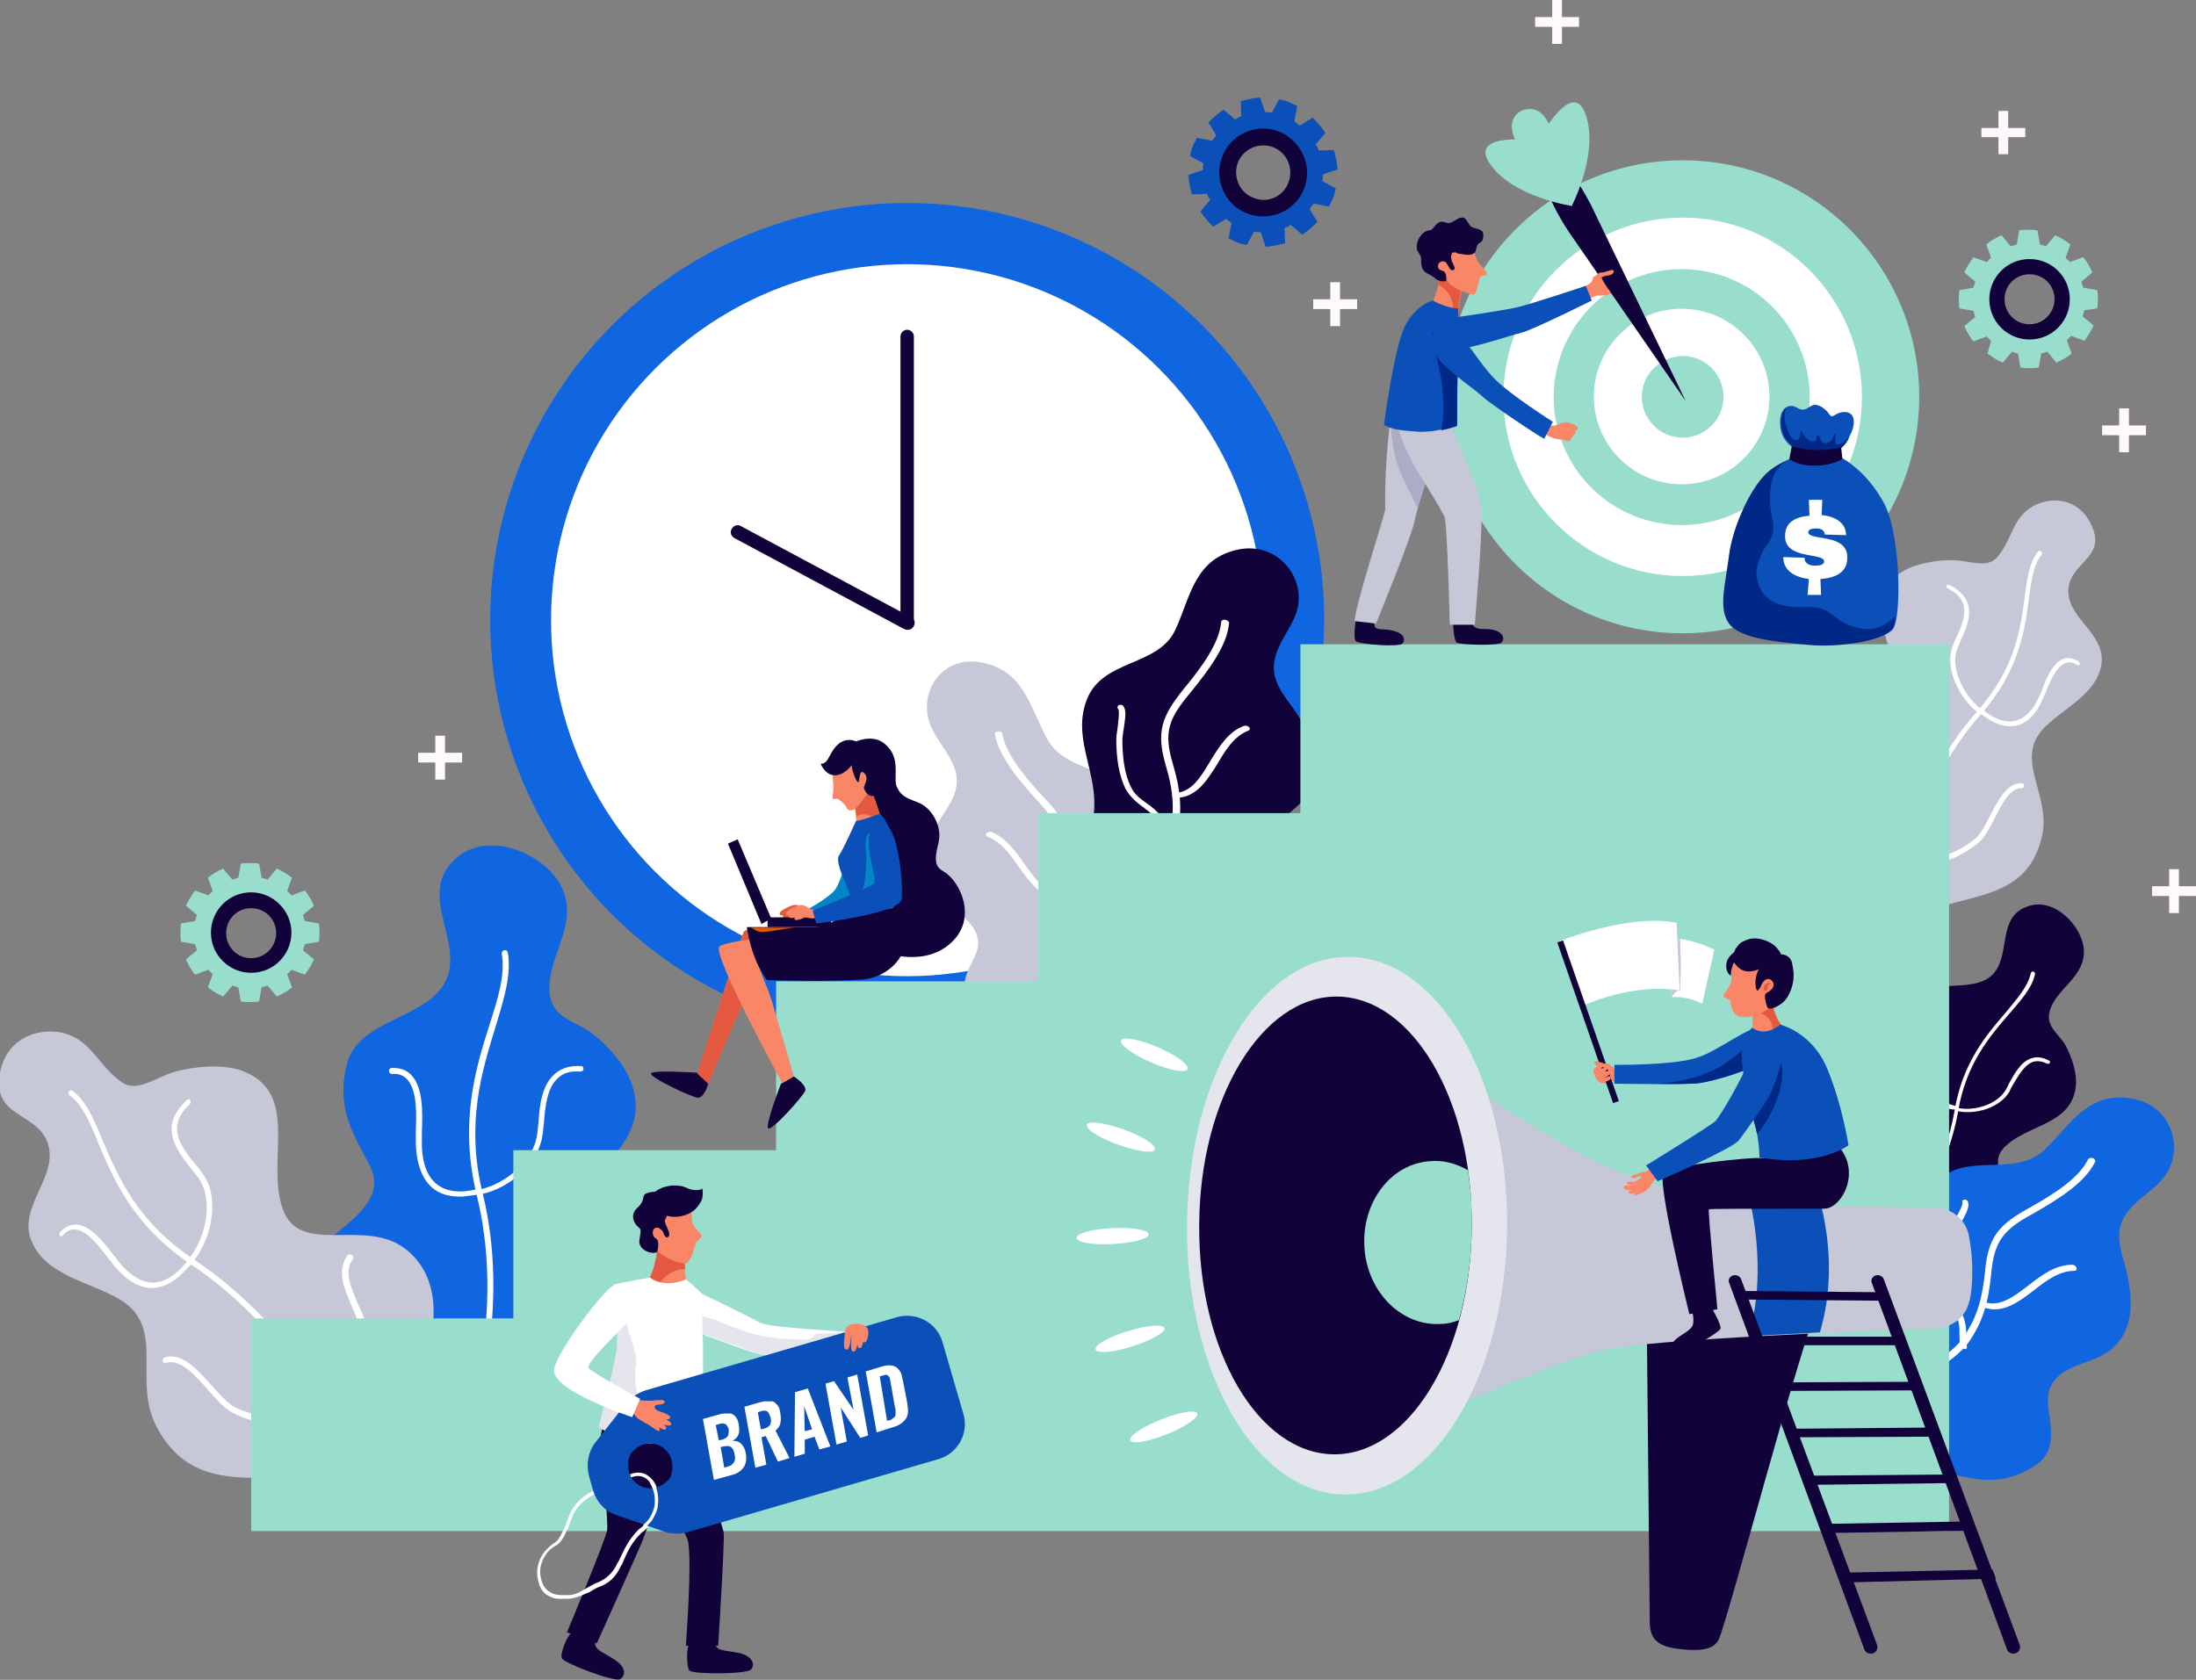 <?xml version="1.0" encoding="utf-8"?>
<!-- Generator: Adobe Illustrator 23.0.1, SVG Export Plug-In . SVG Version: 6.00 Build 0)  -->
<svg version="1.1" id="Layer_1" xmlns="http://www.w3.org/2000/svg" xmlns:xlink="http://www.w3.org/1999/xlink" x="0px" y="0px"
	 viewBox="0 0 360.2 275.6" style="enable-background:new 0 0 360.2 275.6;" xml:space="preserve">
<rect x="0" y="0" width="360.2" height="275.6" fill="#808080" stroke="none"/>
<style type="text/css">
	.st0{fill:#1065E0;}
	.st1{fill:#FFFFFF;}
	.st2{fill:#110239;}
	.st3{fill:#99DDCC;}
	.st4{fill:#C6C7D7;}
	.st5{fill:#F88667;}
	.st6{fill:#0B50B9;}
	.st7{fill:#E45940;}
	.st8{fill:#ABADC4;}
	.st9{fill:#002987;}
	.st10{fill:#E5E6ED;}
	.st11{opacity:0.65;fill:#00A1CC;}
	.st12{fill:#E25B00;}
	.st13{fill:#FFF9FD;}
</style>
<circle class="st0" cx="148.8" cy="101.7" r="68.4"/>
<ellipse transform="matrix(0.227 -0.974 0.974 0.227 15.96 223.597)" class="st1" cx="148.8" cy="101.7" rx="58.4" ry="58.4"/>
<g>
	<path class="st2" d="M148.9,103.2L148.9,103.2c-0.6,0-1.2-0.5-1.2-1.1V55.2c0-0.6,0.5-1.1,1.1-1.1h0c0.6,0,1.1,0.5,1.1,1.1v46.8
		C150,102.7,149.5,103.2,148.9,103.2z"/>
	<path class="st2" d="M149.9,102.7L149.9,102.7c-0.3,0.6-1,0.8-1.6,0.5l-27.8-14.9c-0.6-0.3-0.8-1-0.5-1.5l0,0
		c0.3-0.6,1-0.8,1.5-0.5l27.8,14.9C150,101.5,150.2,102.1,149.9,102.7z"/>
</g>
<circle class="st3" cx="276" cy="65.1" r="38.8"/>
<circle class="st1" cx="276" cy="65.1" r="29.4"/>
<ellipse transform="matrix(0.32 -0.947 0.947 0.32 125.87 305.687)" class="st3" cx="276" cy="65.1" rx="21" ry="21"/>
<ellipse transform="matrix(0.126 -0.992 0.992 0.126 176.474 330.643)" class="st1" cx="276" cy="65.1" rx="14.4" ry="14.4"/>
<path class="st3" d="M269.3,65.1c0,3.7,3,6.7,6.7,6.7c3.7,0,6.7-3,6.7-6.7c0-3.7-3-6.7-6.7-6.7C272.3,58.5,269.3,61.4,269.3,65.1z"
	/>
<g>
	<path class="st4" d="M317.7,148.9c7.7-2.3,15-2.5,17.2-11.5c1.7-7.1-4.8-12.8,0.5-18.1c3.2-3.2,8.6-5.5,9.3-10.4
		c0.7-5.1-6-7.6-5.4-12.5c0.5-4.1,6-5,3.9-9.9c-1.8-4.4-5.9-5.1-9-3.8c-4.1,1.7-4,5.7-6.6,8.7c-1.7,2-4.6,0.5-7.4,0.5
		c-2.8,0-6.3,0.6-8.5,2.1c-7.2,4.8-0.1,12.5-0.7,19.5c-0.6,6.8-10.3,3.8-14.6,9.3c-4.9,6.4,0.4,16,6.5,20.1
		C307,145.6,312.6,150.5,317.7,148.9z"/>
	<g>
		<path class="st1" d="M310,148c0,0,0.1,0,0.1,0c0.3,0,0.5-0.1,0.5-0.4c0-0.2,3.2-17.8,14.3-30.4c6.3-7.1,7.2-13.8,7.9-19
			c0.4-3.1,0.8-5.7,2.1-7.2c0.1-0.1,0.1-0.3-0.1-0.5c-0.2-0.2-0.4-0.2-0.5,0c-1.4,1.6-1.8,4.3-2.2,7.5c-0.7,5.2-1.6,11.8-7.8,18.7
			c-11.3,12.8-14.6,30.6-14.6,30.8C309.7,147.8,309.8,148,310,148z"/>
	</g>
	<g>
		<path class="st1" d="M324.4,116.9c0.2,0.1,0.4,0.1,0.5-0.1c0.1-0.2,0.1-0.4-0.1-0.6c-2.8-2.2-5-6.8-3.7-9.9
			c0.2-0.4,0.3-0.8,0.5-1.2c0.9-2,2-4.4,1-6.5c-0.5-1-1.4-1.9-2.8-2.6c-0.2-0.1-0.4-0.1-0.5,0.1c-0.1,0.2,0,0.4,0.3,0.5
			c1.2,0.6,1.9,1.3,2.3,2.2c0.8,1.8-0.2,4.1-1.1,6c-0.2,0.4-0.4,0.8-0.5,1.2C318.9,109.5,321.3,114.5,324.4,116.9
			C324.4,116.8,324.4,116.9,324.4,116.9z"/>
	</g>
	<g>
		<path class="st1" d="M326.5,118.2c1.4,0.8,2.8,1.1,4,0.9c1.9-0.3,3.5-1.9,4.6-4.5c0.1-0.3,0.2-0.5,0.4-0.9c0.7-1.8,1.8-4.5,3.5-5
			c0.5-0.1,1.1,0,1.7,0.4c0.2,0.1,0.4,0.1,0.4-0.1c0.1-0.2,0-0.4-0.2-0.5c0,0,0,0,0,0c-0.8-0.5-1.5-0.6-2.2-0.5
			c-1.9,0.5-3.1,3.3-3.8,5.3c-0.1,0.3-0.2,0.6-0.4,0.9c-1,2.4-2.5,3.8-4.2,4.1c-1.5,0.3-3.2-0.4-5-1.8c-0.2-0.2-0.4-0.1-0.5,0
			c-0.1,0.2-0.1,0.4,0.1,0.6C325.4,117.5,326,117.9,326.5,118.2z"/>
	</g>
	<g>
		<path class="st1" d="M309.9,139.7c0.5,0.2,1.1,0.4,1.7,0.4c0.3,0,0.5-0.2,0.5-0.4c0-0.2-0.2-0.5-0.4-0.5c-3.1-0.2-5.6-4.8-6.1-7.3
			c-0.2-1,0-2.4,0.2-3.8c0.4-2.5,0.8-5.1-1.1-6.7c-0.2-0.2-0.5-0.2-0.7,0c-0.2,0.2-0.2,0.5,0.1,0.6c1.5,1.3,1.1,3.6,0.8,5.9
			c-0.2,1.5-0.5,2.9-0.2,4.1C305,134.4,307,138.4,309.9,139.7z"/>
	</g>
	<g>
		<path class="st1" d="M313.7,141.3c0.5,0.2,1.1,0.4,1.7,0.5c3.4,0.3,7.4-2,9.3-3.7c1-0.9,1.7-2.4,2.5-3.9c1.2-2.4,2.5-4.9,4.4-4.9
			c0.2,0,0.4-0.2,0.4-0.4c0-0.2-0.2-0.4-0.4-0.4c-2.4-0.1-3.8,2.7-5.1,5.2c-0.8,1.5-1.5,2.9-2.3,3.7c-1.7,1.5-5.5,3.8-8.6,3.4
			c-1.2-0.1-2.2-0.7-2.9-1.6c-0.1-0.2-0.4-0.2-0.6-0.1c-0.2,0.1-0.3,0.4-0.1,0.6C312.3,140.4,313,140.9,313.7,141.3z"/>
	</g>
</g>
<path class="st0" d="M70,229.9c-6.7-4.3-24-7.9-22.5-18c1.2-8.6,17.6-12.2,13.1-20.8c-2.7-5.1-5.5-9.3-3.7-16.5
	c1.9-7.8,14.4-7.4,16.6-14.7c1.9-6.3-4.9-13.4,1.2-19c5.4-4.9,14.6-0.8,17.3,4.4c3.3,6.5-2.6,11.7-1.8,17.9c0.5,4,4.4,4.3,7.1,6.5
	c2.6,2,5.4,5.2,6.4,8.4c3.1,9.4-7.1,13.6-10.3,21.1c-3,6.9,6.5,8.1,6.9,14.6c0.5,7-7.9,13.2-14.5,15C81.2,229.9,74.2,232.6,70,229.9
	z"/>
<g>
	<path class="st1" d="M77.6,231.2c0,0-0.1,0-0.1,0c-0.2,0-0.4-0.3-0.3-0.5c0.1-0.2,5.4-16.8,1-34.6c-2.9-11.9-0.2-20.8,2.1-28
		c1.4-4.4,2.6-8.2,2-11.6c0-0.3,0.1-0.5,0.4-0.6c0.3-0.1,0.5,0.1,0.6,0.4c0.6,3.6-0.6,7.5-2,12.1c-2.2,7.2-5,15.9-2.1,27.5
		c4.4,18-1,34.9-1.1,35C77.9,231,77.7,231.2,77.6,231.2z"/>
</g>
<g>
	<path class="st1" d="M79,195.9c-0.2,0-0.4-0.1-0.5-0.3c0-0.2,0.1-0.5,0.4-0.5c4-0.9,8.7-4.7,9.2-9c0.1-0.5,0.1-1.1,0.2-1.7
		c0.2-2.9,0.5-6.4,2.8-8.3c1.1-0.9,2.5-1.3,4.2-1.2c0.3,0,0.4,0.2,0.4,0.5c0,0.3-0.3,0.4-0.6,0.4c-1.5-0.1-2.6,0.2-3.5,1
		c-1.9,1.6-2.2,4.9-2.4,7.6c-0.1,0.6-0.1,1.2-0.2,1.7C88.4,191,83.4,195,79,195.9C79,195.9,79,195.9,79,195.9z"/>
</g>
<g>
	<path class="st1" d="M76,196.3c-2,0.1-3.6-0.3-4.8-1.2c-2-1.5-3-4.3-3-8.1c0-0.4,0-0.8,0-1.3c0.1-2.7,0.3-6.9-1.5-8.7
		c-0.6-0.6-1.4-0.9-2.4-0.8c-0.3,0-0.5-0.2-0.5-0.5c0-0.3,0.2-0.5,0.5-0.5c0,0,0,0,0,0c1.3,0,2.3,0.3,3.1,1.1
		c2.1,2.1,1.9,6.5,1.8,9.4c0,0.5,0,0.9,0,1.3c-0.1,3.5,0.8,6.1,2.6,7.4c1.5,1.1,3.7,1.4,6.4,0.7c0.3-0.1,0.5,0.1,0.6,0.3
		c0,0.2-0.1,0.5-0.4,0.6C77.6,196.1,76.8,196.2,76,196.3z"/>
</g>
<g>
	<path class="st1" d="M81.4,224.1c-0.6,0.1-1.1,0-1.7-0.1c-0.2-0.1-0.3-0.3-0.2-0.5c0.1-0.2,0.4-0.3,0.6-0.3
		c2.8,0.8,7.1-2.4,8.7-4.5c0.7-0.8,1.2-2.1,1.7-3.4c0.9-2.4,1.8-4.9,4.2-5.6c0.3-0.1,0.5,0,0.6,0.3c0.1,0.2-0.1,0.5-0.4,0.5
		c-1.9,0.6-2.7,2.8-3.5,5c-0.5,1.4-1,2.7-1.8,3.7C88,221,84.5,223.8,81.4,224.1z"/>
</g>
<g>
	<path class="st1" d="M77.3,224.3c-0.6,0.1-1.2,0-1.8-0.1c-3.4-0.7-6.3-4.3-7.5-6.5c-0.6-1.2-0.7-3-0.8-4.9c-0.2-3-0.3-6.2-2.6-7
		c-0.2-0.1-0.3-0.3-0.2-0.6c0.1-0.2,0.4-0.3,0.7-0.3c2.8,1,2.9,4.6,3.1,7.8c0.1,1.8,0.2,3.5,0.7,4.6c1,2,3.8,5.5,6.9,6.1
		c1.2,0.3,2.4,0.1,3.4-0.5c0.2-0.1,0.5-0.1,0.6,0.1c0.1,0.2,0,0.5-0.2,0.6C78.9,224,78.1,224.3,77.3,224.3z"/>
</g>
<g>
	<path class="st2" d="M307.1,200.2c-2.9-4.3-12.2-10.8-8.7-16.4c2.9-4.8,13.6-2.7,13.1-9c-0.3-3.7-0.9-6.9,2-10.7
		c3.1-4.1,10.4-0.7,13.6-4.5c2.7-3.3,0.5-9.2,5.5-10.9c4.4-1.6,8.9,3.3,9.2,7c0.3,4.7-4.5,6.3-5.6,10.2c-0.7,2.5,1.5,3.7,2.6,5.6
		c1,1.9,1.9,4.5,1.7,6.6c-0.6,6.4-7.7,6.3-11.5,9.9c-3.6,3.3,1.7,6.5,0.4,10.4c-1.5,4.3-8.1,5.8-12.4,5.2
		C313.7,203,308.9,202.8,307.1,200.2z"/>
	<g>
		<path class="st1" d="M311.2,202.9C311.2,202.9,311.2,202.8,311.2,202.9c-0.2-0.1-0.2-0.3-0.1-0.4c0.1-0.1,7.5-8.6,9.5-20.3
			c1.3-7.8,5.2-12.4,8.4-16.1c1.9-2.3,3.6-4.2,4.1-6.4c0-0.2,0.2-0.3,0.4-0.3c0.2,0,0.3,0.2,0.3,0.4c-0.5,2.3-2.3,4.3-4.3,6.6
			c-3.2,3.7-7,8.2-8.3,15.8c-2,11.8-9.5,20.4-9.6,20.5C311.5,202.9,311.3,202.9,311.2,202.9z"/>
	</g>
	<g>
		<path class="st1" d="M321.1,182.3c-0.1-0.1-0.2-0.2-0.2-0.3c0-0.2,0.2-0.3,0.4-0.2c2.6,0.5,6.3-0.6,7.7-3c0.2-0.3,0.3-0.6,0.5-1
			c0.9-1.6,2-3.7,3.8-4.2c0.9-0.3,1.8-0.1,2.8,0.4c0.2,0.1,0.2,0.3,0.1,0.4c-0.1,0.1-0.3,0.2-0.4,0.1c-0.9-0.4-1.6-0.5-2.3-0.3
			c-1.5,0.5-2.5,2.4-3.4,3.9c-0.2,0.3-0.4,0.7-0.5,1C328,181.8,324,182.9,321.1,182.3C321.1,182.3,321.1,182.3,321.1,182.3z"/>
	</g>
	<g>
		<path class="st1" d="M319.3,181.8c-1.2-0.4-2-1.1-2.5-2c-0.8-1.4-0.7-3.3,0.3-5.5c0.1-0.2,0.2-0.5,0.4-0.8c0.8-1.6,2-4,1.3-5.6
			c-0.2-0.5-0.6-0.9-1.2-1.1c-0.2-0.1-0.2-0.3-0.2-0.4c0.1-0.2,0.3-0.2,0.4-0.2c0,0,0,0,0,0c0.8,0.3,1.3,0.8,1.6,1.5
			c0.7,1.8-0.5,4.3-1.3,6c-0.1,0.3-0.3,0.5-0.4,0.7c-0.9,2.1-1.1,3.8-0.3,5c0.6,1,1.8,1.7,3.6,2.1c0.2,0,0.3,0.2,0.2,0.3
			c0,0.2-0.2,0.3-0.4,0.2C320.2,182.1,319.7,181.9,319.3,181.8z"/>
	</g>
	<g>
		<path class="st1" d="M315.3,199.6c-0.4-0.1-0.7-0.3-1-0.5c-0.1-0.1-0.1-0.3,0-0.4c0.1-0.1,0.3-0.1,0.4,0c1.4,1.2,4.8,0.4,6.3-0.4
			c0.6-0.3,1.2-1,1.9-1.6c1.1-1.2,2.3-2.4,3.9-2.3c0.2,0,0.3,0.2,0.3,0.3c0,0.1-0.2,0.3-0.3,0.2c-1.3-0.1-2.3,1-3.4,2.1
			c-0.7,0.7-1.3,1.4-2,1.7C320.1,199.5,317.2,200.3,315.3,199.6z"/>
	</g>
	<g>
		<path class="st1" d="M312.8,198.7c-0.4-0.1-0.7-0.3-1-0.5c-1.8-1.3-2.7-4.2-2.7-5.8c0-0.9,0.4-1.9,0.8-3.1
			c0.7-1.8,1.4-3.8,0.3-4.8c-0.1-0.1-0.1-0.3,0-0.4c0.1-0.1,0.3-0.1,0.5,0c1.4,1.3,0.6,3.5-0.2,5.4c-0.4,1.1-0.8,2.1-0.8,2.9
			c0.1,1.5,0.8,4.2,2.5,5.4c0.6,0.5,1.4,0.7,2.2,0.6c0.2,0,0.3,0.1,0.3,0.2c0,0.1-0.1,0.3-0.3,0.3
			C313.9,198.9,313.3,198.9,312.8,198.7z"/>
	</g>
</g>
<g>
	<path class="st4" d="M181.6,173c7.2-0.7,12.9-1.5,14.2-8.8c0.6-3.8-0.7-6.7-4.4-9.4c-3-2.2-4.6-3-4.8-6.5c-0.4-5.6,3-10.5,0.3-16.2
		c-2.9-6.4-11.9-5-15.1-10.8c-2.9-5.3-3.9-11.7-11.4-12.7c-6.3-0.8-9.8,5.4-7.8,10.3c1.1,2.8,3.5,5,4.2,7.9c0.6,2.8-0.8,4.8-2.2,7
		c-3,5-4.3,10.4,1.2,14.7c3.3,2.6,5.9,4.9,4,8.6c-2,3.9-2.9,6.2,1.6,10c3.4,2.9,6.8,3.2,11.1,4c4,0.8,9.2,2.6,13.3,1.4L181.6,173z"
		/>
	<g>
		<path class="st1" d="M179.9,168.9c0.7-0.6,1.2-1.2,1.5-1.9c1.3-3-1.2-6.5-3.5-9.7c-1.1-1.6-2.2-3.1-2.7-4.4
			c-1.2-3.4-1.3-6.2-0.3-10.6c1.2-5.1,0.1-7.5-3.7-11.5c-3.2-3.4-6.2-7.1-6.8-10.4c0-0.3-0.3-0.4-0.7-0.4c-0.3,0-0.6,0.3-0.5,0.5
			c0.6,3.5,3.8,7.4,7,10.9c3.6,3.9,4.6,6,3.5,10.9c-0.8,3.7-1.1,7,0.3,11c0.5,1.3,1.6,2.9,2.8,4.5c2.2,3.1,4.6,6.5,3.4,9.1
			c-0.4,1-1.4,1.9-2.9,2.6c-0.2,0.1-0.4,0.4-0.2,0.5c0.1,0.2,0.4,0.2,0.7,0.1C178.7,169.7,179.4,169.3,179.9,168.9z"/>
	</g>
	<g>
		<path class="st1" d="M174.1,147.2c0.1-0.1,0.1-0.2,0.2-0.3c0-0.2-0.2-0.4-0.4-0.4c-2.6-0.1-4.1-2.3-5.8-4.7
			c-1.5-2.1-3.1-4.4-5.5-5.3c-0.3-0.1-0.6,0-0.8,0.2c-0.2,0.2,0,0.5,0.2,0.6c2.2,0.8,3.7,2.9,5.1,4.9c1.8,2.5,3.5,5,6.6,5.1
			C173.8,147.4,173.9,147.3,174.1,147.2z"/>
	</g>
	<g>
		<path class="st1" d="M175.1,153.9c0,0,0.1-0.1,0.1-0.1c0.3-0.6,0.5-1.1,0.7-1.6c0.3-0.8,0.5-1.5,1.4-2.3c0.5-0.4,1-0.8,1.4-1.1
			c1-0.7,2-1.5,2.7-2.8c0.9-1.9,1.2-4.5,1-7.5c0-0.4-0.2-1-0.3-1.7c-0.2-0.9-0.6-2.7-0.3-3c0.2-0.2,0.1-0.5-0.1-0.6
			c-0.2-0.1-0.5-0.1-0.7,0.1c-0.5,0.6-0.3,1.8,0.1,3.7c0.1,0.6,0.3,1.2,0.3,1.6c0.2,2,0.1,4.9-0.9,7.2c-0.5,1.1-1.4,1.7-2.3,2.5
			c-0.5,0.4-1,0.7-1.5,1.2c-1,1-1.3,1.8-1.6,2.7c-0.2,0.5-0.3,1-0.6,1.5c-0.1,0.2,0,0.4,0.3,0.5C174.7,154.1,175,154,175.1,153.9z"
			/>
	</g>
</g>
<path class="st0" d="M308.5,239.4c-6.8-4-12.1-7.3-10.5-15.8c0.8-4.3,3.1-6.8,7.6-8.2c3.6-1.1,5.4-1.4,6.9-4.9
	c2.3-5.6,0.8-11.8,5.1-16.5c4.8-5.2,12.8-0.7,17.7-5.3c4.3-4.1,7.2-9.9,14.7-8.4c6.5,1.3,8.3,8.6,4.9,12.9c-1.9,2.4-5,3.8-6.5,6.5
	c-1.5,2.6-0.6,5.2,0.2,8.1c1.7,6.5,1.5,12.9-5.7,15.4c-4.3,1.5-7.6,2.9-6.9,7.9c0.8,5.4,1.1,8.4-5,10.8c-4.5,1.8-8.2,0.5-12.9-0.5
	c-4.3-1-10.3-1.1-13.8-4.3L308.5,239.4z"/>
<g>
	<path class="st1" d="M311.7,235.4c-0.5-1-0.7-1.9-0.8-2.8c-0.2-3.9,3.5-6.7,6.8-9.2c1.7-1.3,3.3-2.5,4.1-3.7
		c2.3-3.1,3.3-6.2,3.8-11.1c0.5-5.7,2.3-7.7,7.2-10.4c4.1-2.3,8.2-4.9,9.7-8c0.1-0.2,0.5-0.3,0.8-0.2c0.3,0.1,0.5,0.5,0.3,0.7
		c-1.6,3.3-5.9,6-10.1,8.4c-4.8,2.6-6.4,4.4-6.9,9.9c-0.4,4.2-1.2,7.8-3.9,11.5c-0.9,1.2-2.6,2.5-4.3,3.8c-3.2,2.4-6.8,5.2-6.6,8.6
		c0.1,1.3,0.7,2.7,1.9,4.2c0.2,0.3,0.2,0.6,0,0.7c-0.2,0.1-0.5,0-0.7-0.2C312.5,236.9,312,236.2,311.7,235.4z"/>
</g>
<g>
	<path class="st1" d="M324.9,214.2c-0.1-0.1-0.1-0.2-0.1-0.3c0-0.3,0.3-0.4,0.6-0.3c2.6,0.9,4.8-0.8,7.3-2.7
		c2.2-1.7,4.4-3.4,7.2-3.4c0.3,0,0.6,0.2,0.7,0.5c0.1,0.3-0.1,0.5-0.4,0.5c-2.4,0-4.6,1.6-6.6,3.2c-2.5,1.9-5.1,3.9-8.2,2.8
		C325.1,214.4,325,214.3,324.9,214.2z"/>
</g>
<g>
	<path class="st1" d="M321.6,220.9c0-0.1-0.1-0.1-0.1-0.2c-0.1-0.8-0.1-1.4-0.1-2c0-1,0-1.8-0.6-3c-0.3-0.6-0.7-1.2-1-1.8
		c-0.7-1.2-1.5-2.4-1.6-4c-0.2-2.3,0.3-5.1,1.6-8.1c0.2-0.4,0.5-1,0.8-1.6c0.5-0.9,1.4-2.5,1.3-2.9c-0.1-0.3,0.1-0.5,0.3-0.5
		c0.3,0,0.5,0.1,0.6,0.4c0.3,0.8-0.3,1.9-1.3,3.7c-0.3,0.6-0.6,1.1-0.8,1.5c-0.8,2-1.7,5-1.5,7.7c0.1,1.4,0.7,2.4,1.5,3.5
		c0.4,0.6,0.8,1.2,1.1,1.9c0.7,1.5,0.7,2.5,0.7,3.5c0,0.6,0,1.2,0.1,1.9c0.1,0.3-0.1,0.5-0.4,0.4
		C321.9,221.3,321.7,221.1,321.6,220.9z"/>
</g>
<g>
	<path class="st2" d="M186.3,160.4c-7.8-1.2-13.9-2.4-15.5-10.9c-0.8-4.3,0.4-7.5,4.1-10.4c3-2.3,4.6-3.2,4.6-7.1
		c0.1-6-3.6-11.3-1.2-17.3c2.6-6.6,11.7-5.3,14.5-11.4c2.5-5.4,3.1-11.8,10.6-13.2c6.5-1.1,10.9,5,9.3,10.2
		c-0.9,2.9-3.3,5.3-3.7,8.4c-0.4,3,1.4,5.1,3.1,7.5c3.9,5.5,6.1,11.5,0.3,16.4c-3.4,2.9-6,5.5-3.5,9.9c2.7,4.7,4.1,7.5-0.7,11.9
		c-3.6,3.3-7.5,3.5-12.2,4.2c-4.4,0.7-10,2.7-14.5,1L186.3,160.4z"/>
	<g>
		<path class="st1" d="M187.9,155.5c-0.8-0.7-1.4-1.5-1.7-2.3c-1.6-3.5,0.8-7.5,3-11.1c1.1-1.8,2.1-3.5,2.5-4.9
			c1-3.8,0.9-7-0.5-11.7c-1.6-5.5-0.6-8,2.9-12.4c3-3.6,5.9-7.6,6.2-11c0-0.3,0.3-0.5,0.7-0.4c0.3,0,0.6,0.3,0.6,0.5
			c-0.3,3.7-3.3,7.7-6.4,11.5c-3.5,4.2-4.4,6.4-2.8,11.7c1.2,4.1,1.7,7.7,0.5,12.2c-0.4,1.5-1.5,3.2-2.6,5.1
			c-2.1,3.4-4.5,7.3-3,10.4c0.6,1.2,1.6,2.3,3.3,3.3c0.3,0.2,0.4,0.5,0.3,0.6c-0.1,0.2-0.4,0.2-0.7,0.1
			C189.2,156.6,188.5,156.1,187.9,155.5z"/>
	</g>
	<g>
		<path class="st1" d="M192.5,130.9c-0.1-0.1-0.2-0.2-0.2-0.3c-0.1-0.3,0.1-0.5,0.4-0.5c2.7-0.1,4.2-2.5,5.8-5.2
			c1.4-2.3,2.9-4.8,5.5-5.8c0.3-0.1,0.7,0,0.9,0.2c0.2,0.2,0.1,0.5-0.2,0.6c-2.3,0.9-3.7,3.2-5,5.4c-1.7,2.7-3.4,5.5-6.7,5.6
			C192.8,131.1,192.6,131,192.5,130.9z"/>
	</g>
	<g>
		<path class="st1" d="M191.9,138.4c-0.1,0-0.1-0.1-0.1-0.2c-0.4-0.7-0.6-1.3-0.9-1.8c-0.4-0.9-0.7-1.7-1.7-2.6
			c-0.5-0.5-1.1-0.9-1.6-1.3c-1.1-0.8-2.2-1.7-3-3.1c-1-2.1-1.5-4.8-1.5-8.1c0-0.5,0.1-1.1,0.2-1.8c0.1-1,0.4-2.8,0.1-3.2
			c-0.2-0.2-0.1-0.5,0.1-0.6c0.2-0.1,0.6-0.1,0.7,0.1c0.6,0.6,0.4,1.9,0.1,3.9c-0.1,0.7-0.2,1.3-0.2,1.7c0,2.2,0.2,5.3,1.4,7.7
			c0.6,1.3,1.5,1.9,2.6,2.7c0.6,0.4,1.1,0.8,1.7,1.4c1.2,1.1,1.6,2.1,1.9,3c0.2,0.5,0.4,1.1,0.8,1.7c0.1,0.2,0,0.5-0.2,0.6
			C192.3,138.6,192,138.5,191.9,138.4z"/>
	</g>
</g>
<g>
	<path class="st4" d="M49.8,242.5c-9.8-0.3-18.6,1.7-24-8.2c-4.3-7.8,1.7-16.6-6.3-21.2c-4.8-2.8-11.9-3.8-14.3-9.4
		c-2.5-5.8,4.8-10.8,2.5-16.5c-1.9-4.6-8.6-4-7.8-10.5c0.7-5.8,5.4-7.9,9.5-7.4c5.4,0.7,6.5,5.4,10.5,8.2c2.6,1.9,5.6-0.8,8.9-1.7
		c3.3-0.9,7.7-1.2,10.7-0.2c10,3.5,4,14.8,6.9,22.8c2.8,7.8,13.4,1.3,20.1,6.5c7.9,6.1,4.5,19-1.4,25.7
		C61.4,235.2,56.4,242.7,49.8,242.5z"/>
	<g>
		<path class="st1" d="M58.7,239.1c0,0-0.1,0.1-0.1,0.1c-0.3,0.1-0.6,0-0.8-0.3c-0.1-0.2-9.3-20-26.4-31.4
			c-9.6-6.4-12.8-14.1-15.3-20c-1.4-3.5-2.7-6.4-4.7-7.8c-0.2-0.1-0.2-0.4-0.1-0.6c0.1-0.2,0.4-0.3,0.5-0.2c2.2,1.5,3.5,4.5,5,8.1
			c2.5,5.9,5.6,13.4,15.1,19.7c17.4,11.5,26.8,31.6,26.9,31.9C59,238.7,58.9,238.9,58.7,239.1z"/>
	</g>
	<g>
		<path class="st1" d="M31.9,206.7c-0.2,0.2-0.4,0.2-0.6,0.1c-0.2-0.2-0.2-0.5,0-0.7c2.6-3.5,3.7-9.5,1.2-12.9
			c-0.3-0.4-0.6-0.8-1-1.3c-1.7-2.1-3.7-4.6-3.3-7.4c0.2-1.4,1.1-2.7,2.4-4c0.2-0.2,0.5-0.2,0.6,0c0.1,0.2,0.1,0.5-0.1,0.7
			c-1.2,1.1-1.8,2.1-2,3.3c-0.4,2.4,1.5,4.8,3.1,6.7c0.4,0.4,0.7,0.9,1,1.3C36.1,196.3,34.8,202.9,31.9,206.7
			C31.9,206.7,31.9,206.7,31.9,206.7z"/>
	</g>
	<g>
		<path class="st1" d="M29.8,209c-1.4,1.4-2.9,2.1-4.4,2.3c-2.4,0.2-4.7-1.2-6.9-3.9c-0.2-0.3-0.4-0.6-0.7-0.9
			c-1.4-1.9-3.6-4.8-5.6-4.8c-0.7,0-1.3,0.3-1.9,1c-0.2,0.2-0.4,0.2-0.5,0c-0.1-0.2-0.1-0.5,0.1-0.6c0,0,0,0,0,0
			c0.8-0.8,1.6-1.2,2.5-1.2c2.4,0,4.7,3,6.2,5c0.3,0.3,0.5,0.6,0.7,0.9c2,2.5,4.1,3.8,6.2,3.6c1.8-0.2,3.6-1.4,5.4-3.7
			c0.2-0.2,0.5-0.3,0.7-0.1c0.2,0.2,0.2,0.5,0,0.7C30.9,207.8,30.4,208.5,29.8,209z"/>
	</g>
	<g>
		<path class="st1" d="M56.2,229.2c-0.5,0.5-1.2,0.8-1.8,1c-0.3,0.1-0.6-0.1-0.7-0.3c-0.1-0.3,0.1-0.6,0.4-0.7
			c3.6-1.2,5.1-7.4,5-10.5c-0.1-1.3-0.7-2.8-1.4-4.4c-1.2-2.8-2.5-5.7-0.8-8.2c0.2-0.3,0.5-0.4,0.8-0.2c0.3,0.2,0.3,0.5,0.1,0.8
			c-1.4,2-0.2,4.6,0.9,7.2c0.8,1.7,1.5,3.3,1.5,4.8C60.3,221.4,59.2,226.8,56.2,229.2z"/>
	</g>
	<g>
		<path class="st1" d="M52.2,232.2c-0.5,0.4-1.2,0.8-1.9,1.1c-3.9,1.5-9.4-0.1-12.1-1.5c-1.4-0.7-2.8-2.3-4.2-3.9
			c-2.2-2.5-4.5-5-6.8-4.3c-0.2,0.1-0.5-0.1-0.5-0.3c-0.1-0.3,0.1-0.5,0.3-0.6c2.8-0.9,5.4,2,7.7,4.6c1.4,1.5,2.7,3,3.9,3.6
			c2.4,1.2,7.7,2.7,11.3,1.4c1.4-0.5,2.4-1.5,2.9-2.8c0.1-0.3,0.4-0.4,0.7-0.3c0.3,0.1,0.4,0.4,0.3,0.7
			C53.5,230.8,53,231.6,52.2,232.2z"/>
	</g>
</g>
<polygon class="st3" points="319.7,105.7 213.3,105.7 213.3,133.4 170.3,133.4 170.3,161 127.3,161 127.3,188.7 84.2,188.7 
	84.2,216.3 41.2,216.3 41.2,251.2 319.7,251.2 "/>
<g>
	<path class="st5" d="M259.7,47.1c0,0,0.9,2.1,0.8,2c0-0.1,1.3-0.6,1.4-0.6c0.1,0,1.2,0,1.7-0.1c0.5-0.1,0.8-0.4,1-0.5
		c0.2-0.1,0.4-0.4,0.2-0.5c-0.2-0.1-0.5,0.2-0.6,0.3c-0.1,0.1-0.6,0.1-0.6,0.1s0.2-0.1,0.6-0.2c0.4-0.2,1.1-0.4,1.2-0.6
		c0.1-0.1,0.1-0.4-0.2-0.3c-0.4,0.1-0.8,0.3-0.9,0.3c-0.1,0-0.7,0.3-0.7,0.3s0.6-0.2,0.8-0.3c0.2-0.1,0.8-0.3,1.2-0.5
		c0.4-0.2,0.3-0.6-0.1-0.6c-0.3,0-1.1,0.5-1.3,0.5c-0.1,0-0.7,0.3-0.7,0.3s0.7-0.3,0.8-0.4c0.1-0.1,0.9-0.4,1-0.6
		c0-0.1,0-0.3-0.3-0.3c-0.3,0.1-0.8,0.2-1,0.3c-0.2,0.1-1.3,0.6-1.5,0.6c-0.2,0-0.5,0-0.5-0.3l-0.4-0.7c0,0-0.3,0.1-0.4,0.8
		C261,46.3,260.5,46.8,259.7,47.1z"/>
	<g>
		<g>
			<path class="st6" d="M236.1,55.4c0-1.7,1.4-3.2,3.1-3.4c2.8-0.4,8.1-1.2,9.7-1.6c2.2-0.5,11.2-3.5,11.2-3.5l1,2.4
				c0,0-9.8,4.9-11.6,5.3c-1.8,0.4-10.8,3.6-12.6,2.6C236.3,56.7,236.1,56.1,236.1,55.4z"/>
		</g>
	</g>
	<path class="st5" d="M236.5,44.2c0.1,0.1,0.1,0.1,0.2,0.2c0.5,0.5,1,1,1.6,1.4c0.4,0.2,0.9,0.4,1.2,0.6c0.1,0.1,0.3,0.2,0.4,0.3
		c-0.2,1-0.6,3.7-0.6,4.7c0,0-3.2-0.2-4.4-1.5C234.9,49.8,236.3,46.3,236.5,44.2z"/>
	<path class="st7" d="M238.2,49.6c-0.2-0.9-0.7-1.8-1.5-2.4c-0.3-0.2-0.5-0.4-0.8-0.6c0.2-0.8,0.4-1.7,0.5-2.4
		c0.1,0.1,0.1,0.1,0.2,0.2c0.5,0.5,1,1,1.6,1.4c0.4,0.2,0.9,0.4,1.2,0.6c0.1,0.1,0.3,0.2,0.4,0.3c-0.2,1-0.6,3.7-0.6,4.7
		c0,0-0.6,0-1.3-0.2C238.3,50.7,238.4,50.1,238.2,49.6z"/>
	<path class="st2" d="M238.3,101.7c0,0,0.1,3.2,0.6,3.7c0.5,0.4,6.9,0.6,7.4,0c0.6-0.6,0.2-1.6-1.1-2c-1.5-0.4-2.2,0-3.1-0.4
		c-0.9-0.4-0.7-1.8-0.7-1.8L238.3,101.7z"/>
	<path class="st2" d="M222.4,101.6c0,0-0.5,3.1,0,3.6c0.5,0.5,7,1,7.6,0.4c0.6-0.6,0.3-1.6-1.1-2c-1.5-0.5-2.2-0.2-3.1-0.5
		c-0.7-0.3-0.2-1.8-0.2-1.8L222.4,101.6z"/>
	<g>
		<path class="st4" d="M227.2,83.6c-0.1-8.9,0.9-15,1.3-17.9c1.1,0,2.1,0.1,3.2,0.6c2,0.9,3.9,1.7,5.9,2.6c-1.6,3.3-5.1,14-5.5,16.3
			c-0.5,2.8-6.4,17.1-6.4,17.1l-3.5-0.4C222.2,99.5,227.2,84.3,227.2,83.6z"/>
		<path class="st8" d="M234.4,67.6c1,0.5,2.1,0.9,3.2,1.3c-1.6,3.2-4.4,12.2-5.1,14.5c-0.5-1.5-2.9-5.1-3.8-9.1
			c-0.6-2.7-0.7-5.4-0.3-8.1c0,0,0,0,0,0C230.4,66.4,232.3,66.6,234.4,67.6z"/>
		<path class="st4" d="M231.8,67.1c1.4,0.5,3.9,1.1,5.8,1.8c1.3,3.3,5.2,11.2,5.4,14.8c0.2,3.9-1.1,18.8-1.1,18.8h-4.1
			c0,0-0.4-16.8-0.9-17.8c-1.9-3.6-3.9-6.4-5.1-8.6c-2-3.7-2.6-6.1-3-7.8c-0.2-0.8-0.8-3.3,0.5-4.1
			C230.3,64.4,230.6,66.7,231.8,67.1z"/>
	</g>
	<g>
		<path class="st6" d="M239,69.7c0,0-3.4,1.4-6.8,1.1c-2.5-0.2-3.8-0.3-5.2-1.1c0,0,1.6-12.1,3.3-15.9c1.8-3.8,4.7-4.5,4.7-4.5
			s2.3,1.3,4.2,1.3c0,0,0,7.4-0.2,10.4C239,63.9,239,69.7,239,69.7z"/>
		<path class="st9" d="M239.2,59.9c0-0.3,0-0.7,0-1c0,0,0-0.1,0-0.1c0-0.3,0-0.7,0-1.1c0-0.1,0-0.1,0-0.2c0-0.4,0-0.8,0-1.2
			c0,0,0,0,0,0c-0.2,0-0.3,0-0.5,0c-1.2-0.2-2.2-0.9-3.2-1.5c-0.2-0.1-0.4-0.2-0.5-0.3c-0.2,1.6,0.5,3.5,0.8,4.8
			c0.9,3.5,1.3,7.9,0.6,11.3c1.5-0.3,2.6-0.7,2.6-0.7s0-5.8,0.1-8.7c0-0.3,0-0.6,0-0.9C239.2,60,239.2,60,239.2,59.9z"/>
	</g>
	<path class="st5" d="M234.8,41.2c0,0,1.4-2.9,3.2-2.8c1.8,0.1,3,0.4,3.3,1.1c0.2,0.7,0.7,2.7,1.1,3.4c0.5,0.7,1.5,1.7,1.5,2
		c0,0.3-1.1,0.4-1.1,0.6c-0.1,0.1-0.6,2.5-1,2.8c-0.4,0.2-3.9-1.1-4.4-2.2C236.7,45,234.7,43,234.8,41.2z"/>
	<path class="st2" d="M238.6,41.4c0.2,0,0.4,0.1,0.5,0.2c0.3,0,0.5,0.1,0.8,0.1c0.5,0.1,1.1,0.2,1.6,0c0.8-0.3,0.5-1,0.9-1.6
		c0.2-0.3,0.6-0.3,0.7-0.6c0.2-0.3,0.2-0.7,0.2-1c0-0.8-0.8-0.9-1.5-1.1c-0.7-0.2-0.8-0.6-1.2-1.2c-0.9-1.4-2.1,0.5-3.1,0.4
		c-0.5-0.1-1-0.4-1.5-0.1c-0.4,0.2-0.7,0.7-1,1c-0.3,0.4-0.6,0.2-1,0.4c-0.3,0.1-0.7,0.4-0.9,0.7c-0.5,0.6-0.8,1.4-0.7,2.2
		c0.1,0.6,0.7,1,0.7,1.7c0,0.5,0,1.2,0.3,1.7c0.4,0.7,1.2,0.8,1.8,1.3c0.5,0.5,1.3,0.8,2,0.6c0.1-0.5,0-1.4-0.4-1.6
		c-0.2-0.1-0.4-0.1-0.7-0.3c-0.5-0.4-0.2-1.5,0.8-1.3c0.6,0.1,0.8,1.7,1.5,1.4c0.5-0.2-0.1-1-0.2-1.3c-0.2-0.4-0.3-1.3,0.1-1.6
		C238.4,41.5,238.5,41.4,238.6,41.4z"/>
	<path class="st5" d="M253.9,69.8c0.2,0,0.4-0.1,0.5,0c0.3,0.1,0.8,0,1-0.1c0.5-0.2,1.2-0.5,1.7-0.4c0.3,0.1,2.1,0.5,1.6,1.2
		c-0.1,0.1-0.3,0.2-0.3,0.2c-0.2-0.1-0.7-0.3-0.7-0.3s0.4,0.1,0.5,0.2c0.1,0,0.2,0.1,0.2,0.2c0.1,0.2-0.1,0.5-0.2,0.5
		c-0.2,0.1-0.3-0.1-0.4-0.2c0,0,0,0,0,0c0.1,0.1,0.4,0.2,0.2,0.5c-0.2,0.4-0.3,0.2-0.5,0.1c-0.1,0-0.1,0-0.2-0.1
		c0.1,0,0.3,0.2,0.4,0.2c0.2,0.1-0.2,0.6-0.5,0.6c-0.2,0-0.7-0.3-0.8-0.3c-0.1,0-0.3,0-0.4,0c-0.4,0-0.8-0.1-1.2-0.2
		c-0.2-0.1-0.5-0.2-0.7-0.3c-0.4-0.2-0.9-0.6-1-0.7C253.5,70.5,254,70.4,253.9,69.8z"/>
	<path class="st6" d="M253.3,72l1.4-2.8c0,0-7.1-4.5-9.6-7.1c-2.6-2.6-5.4-7.9-7.3-8.2c-2-0.3-3.9,0.8-2.8,3.5
		c1.1,2.7,6.9,6.4,8.1,7.6C244.2,66.1,252.1,71.4,253.3,72z"/>
</g>
<path class="st3" d="M249.7,18.1c0.8-0.2,3.6-1.2,4.9,3.9c1.3,4.9,2.5,11.4,2.5,11.4s-4.5-4.9-7.5-8.8
	C246.3,20.3,248.9,18.4,249.7,18.1z"/>
<path class="st2" d="M253.5,22.4l4.1,5.7c1.2,1.7,2.3,3.5,3.3,5.4l15.6,32.3l-19-27.5c-2.1-3.1-3.8-6.5-4.8-10.1l-1.3-4.4
	C252.2,23.4,252.9,23,253.5,22.4z"/>
<path class="st3" d="M257.8,33.8c0,0,4.5-8.6,2.3-15c-2.2-6.3-7.8,4.3-7.8,4.3L257.8,33.8z"/>
<path class="st3" d="M257.9,33.8c0,0-9.7-1.4-13.5-6.9c-3.8-5.5,8.1-3.8,8.1-3.8L257.9,33.8z"/>
<path class="st5" d="M261.6,47.2c0.1,0,1.6-0.4,1.7-0.4c0,0-0.6-1.2-0.6-1.2c0-0.3,1.2-0.4,1.5-0.5c0.8-0.4,0.5-0.9,0.1-0.8
	c-0.2,0.1-0.8,0.2-1,0.3c-0.2,0.1-0.6,0.1-0.8,0.1c-0.2,0-0.8,0.6-1,0.7c-0.2,0.1-0.4,0.7-0.4,1.1C261,46.9,261.4,47.3,261.6,47.2z"
	/>
<path class="st2" d="M270.1,215.5l0.5,50.4c0,2.6,0.8,4.1,4.5,4.6c4.7,0.6,6.1-0.2,6.8-1.5c1.3-2.4,14-50.6,16.1-53.9
	C300.1,211.9,270.1,215.5,270.1,215.5z"/>
<path class="st4" d="M317.3,198.1c2.6,0,5,1.8,5.6,4.4c0.3,1.5,0.6,3.5,0.6,5.9c0,2.9-0.2,4.7-0.9,6.3c-0.9,1.9-2.8,3.1-4.9,3.2
	c-10.2,0.4-47.1,1.8-54.8,3.6c-9,2.1-38.9,15.4-38.9,15.4l5.7-67.4c0,0,27.5,22.3,45,25.8C288.3,197.9,308.8,198.1,317.3,198.1z"/>
<path class="st6" d="M298.5,218.6c-3.8,0.2-7.8,0.4-11.7,0.6c2.4-7.9,1.5-16.9,0.2-22.3c3.9,0.4,7.9,0.6,11.7,0.8
	C300.6,205.4,300.3,212.6,298.5,218.6z"/>
<path class="st10" d="M194.7,200.9c-0.2,24.4,11.4,44.2,25.9,44.3c14.5,0.1,26.4-19.6,26.6-43.9c0.2-24.4-11.4-44.2-25.9-44.3
	C206.8,156.8,194.9,176.5,194.7,200.9z"/>
<path class="st2" d="M196.7,200.9c-0.2,20.7,9.7,37.6,22.1,37.7c12.3,0.1,22.5-16.6,22.6-37.4c0.2-20.7-9.7-37.6-22.1-37.7
	C207,163.4,196.8,180.2,196.7,200.9z"/>
<path class="st3" d="M223.8,204.7c-0.5-7.4,4.3-13.8,10.8-14.2c2.2-0.2,4.3,0.4,6.2,1.5c0.4,3,0.7,6,0.6,9.2
	c0,5.5-0.8,10.7-2.1,15.4c-0.9,0.3-1.8,0.6-2.8,0.6C230,217.7,224.3,212.1,223.8,204.7z"/>
<g>
	<path class="st5" d="M262.8,177.7c0.1-0.8,0.1-1.5-0.3-2.3c0.4,0.1,0.9,0.1,0.9-0.1c0-0.3-0.1-0.7,0.1-0.7c0.2,0,0.4,0.2,0.6,0.3
		c0.4,0.3,0.8,0.3,1.3,0.3c0.2,0.5,0.6,1.3,0.3,1.9c-0.1,0.3-0.9,0.2-1.3,0.3C263.9,177.7,263.2,177.7,262.8,177.7z"/>
	<g>
		<path class="st1" d="M273.6,153.9c0,0,3.2-0.2,7.6,1.9l-2,8.9c0,0-2.1-1.3-5-1.1L273.6,153.9z"/>
		<path class="st4" d="M275.7,158.6c0-1.5-0.1-3-0.1-4.5c-1.2-0.2-2-0.2-2-0.2l0.6,9.7c0.8-1.3,1.2-1,1.4-1.1
			C275.6,161.2,275.7,159.9,275.7,158.6z"/>
		<path class="st1" d="M255.8,154.4c0,0,11.6-4.6,19.2-3l0.5,11.1c0,0-6.8-1.5-16.1,2.6L255.8,154.4z"/>
		
			<rect x="259.9" y="153.6" transform="matrix(0.945 -0.328 0.328 0.945 -40.553 94.708)" class="st2" width="1" height="27.9"/>
	</g>
	<path class="st6" d="M264.8,177.8v-3.1c0,0,9.4,0.1,13.3-1.1c3.9-1.1,9.2-5.8,11.3-5c2.1,0.7,3.4,2.9,0.8,4.9
		c-2.6,2-8.8,3.8-11.5,4.2C276.9,178,266.3,177.8,264.8,177.8z"/>
	<path class="st9" d="M280.5,175.8c3.3-1.4,6.4-4.4,9.1-7.2c2,0.8,3.2,2.9,0.6,4.9c-2.6,2-8.8,3.8-11.5,4.2c-0.9,0.1-4,0.2-7,0.1
		C274.8,177.6,277.8,177,280.5,175.8z"/>
	<path class="st2" d="M280.6,214.3c0,0,1.8,3,1.6,3.7c-0.3,0.7-6.6,4.4-7.5,4.1c-0.9-0.3-1-1.3,0.1-2.3c1-0.9,2-1.2,2.7-2.1
		c0.6-0.8,0-2.8,0-2.8L280.6,214.3z"/>
	<path class="st2" d="M291.3,189.1c0,0-1.3,1-2.6,0.9c-1.3-0.2-14.5,1.2-15.8,2.3c-1.3,1.1,4.2,23.3,4.2,23.3l4.6-0.8
		c0,0-1.6-16.2-1.4-16.4c0.3-0.1,7.2-0.1,18.9-0.1c2.9,0,6.1-6,2.4-10.2L291.3,189.1z"/>
	<path class="st5" d="M289.3,164.4c0.5-0.2,0.9-0.5,1.2-0.8c0.2,1.4,0.7,3.8,2.1,5.1c0,0-2.8,1.2-5.2,0.7c0,0,0.3-3.2-0.2-4.7
		C287.9,164.7,288.6,164.7,289.3,164.4z"/>
	<path class="st7" d="M290.7,168.2c-0.4-1.4-1.9-2.3-3.3-2.3c0-0.5-0.1-0.9-0.2-1.3c0.7,0,1.4,0,2.1-0.3c0.5-0.2,0.9-0.5,1.2-0.8
		c0.2,1.4,0.7,3.8,2.1,5.1c0,0-0.7,0.3-1.7,0.5C290.8,168.9,290.8,168.6,290.7,168.2z"/>
	<path class="st5" d="M290.1,156.7c0,0-3.4-1.1-4.4-0.4c-1.1,0.7-1.9,2.8-1.7,4c0.2,1.2-1.2,2.6-1.3,3.1c0,0.4,1.1,0.6,1.1,0.7
		c0,0.1,0.1,2.4,1.6,2.7c2.1,0.5,4.9-1.1,5.8-2.4C292.1,163.2,293.2,157.4,290.1,156.7z"/>
	<path class="st2" d="M283.8,156.8c0.2-0.2,0.6-0.5,0.7-0.7c0.1-0.2,0.1-0.4,0.3-0.6c0.4-0.5,0.5-0.9,2-1.4c1.3-0.4,3,0.1,4.1,0.9
		c0.4,0.3,0.7,0.7,1,1.1c0.1,0.1,0.3,0.5,0.2,0.6c-0.1,0.2-0.6,0.3-0.7,0.4c-0.3,0.2-0.5,0.4-0.8,0.6c-1.5,1.2-3.9,2.6-5.6,0.9
		c-0.2-0.2-0.4-0.5-0.6-0.7c-0.3,0.7-0.5,1.5-0.5,2.2c0,0-0.6-0.4-0.7-1.1C283,157.9,283.4,157.3,283.8,156.8z"/>
	<path class="st2" d="M290.9,156.7c0.4-0.2,1.2-0.1,1.6-0.1c0.9,0.2,1.4,0.8,1.5,1.7c0.1,0.5,0.2,1.1,0.2,1.6c0,0.9-0.1,1.5-0.4,2.4
		c-0.3,0.8-0.7,1.6-1.4,2.2c-0.6,0.5-1.8,1.2-2.4,0.9c-0.2-0.1-0.6-1.7-0.5-2.1c0.1-0.4,0.3-0.4,0.6-0.6c0.5-0.3,1.1-0.9,0.7-1.6
		c-0.6-0.9-1.6-0.5-2,0.8c0,0-0.4,0.7-0.6,0.6C288,162.5,287,158.8,290.9,156.7z"/>
	<path class="st7" d="M290.5,161.3c0,0-0.6-0.2-1,0.3c-0.4,0.5-0.2,1.2,0.2,0.9c0.4-0.3,0.2-0.5,0.3-0.8
		C290.1,161.5,290.3,161.4,290.5,161.3z"/>
	<path class="st6" d="M303.2,187.9c0,0-4.8,3.7-14.6,2c0,0,0-2.8-0.8-5.6s-2.1-8.2-2.1-11c0-3.2,1.7-4.7,1.7-4.7s1.9,1.7,4.6-0.5
		c0,0,5.2,1.2,7.7,7.2C302.2,181.3,303.2,187.9,303.2,187.9z"/>
	<path class="st9" d="M291.3,172.8c2.5,2.8,0.1,9.5-3.1,13.3c-0.1-0.6-0.2-1.1-0.4-1.7c-0.4-1.5-1-3.6-1.4-5.8
		c0.9-0.5,1.6-1.3,2.1-2.5C289.4,173.7,290.1,172.1,291.3,172.8z"/>
	<path class="st5" d="M270.7,191.7c-0.4,0.3-0.7,0.6-1.2,0.6c-0.2,0-0.4,0-0.6,0.2c-0.2,0.1-0.5,0.2-0.7,0.2
		c-0.2,0.1-0.5,0.1-0.6,0.3c-0.2,0.2,0.2,0.3,0.4,0.3c0.3,0,1-0.5,1.2-0.3c0.2,0.2-0.7,0.7-0.9,0.8c-0.4,0.2-0.8,0-1.2,0.1
		c-0.3,0-0.4,0.1-0.2,0.3c0.1,0.2,0.4,0.2,0.6,0.2c0.4,0,0.9,0,1.3-0.2c-0.3,0.2-0.9,0.3-1.2,0.3c-0.2,0-1.3-0.1-1.3,0.3
		c0,0.8,2.3,0.3,2.6,0c-0.4,0.2-0.8,0.3-1.2,0.4c-0.2,0.1-0.8,0.2-0.5,0.5c0.5,0.5,1.6-0.3,2.1-0.6c-0.3,0.3-0.6,0.4-1,0.6
		c-0.5,0.2-0.1,0.5,0.4,0.3c0.2-0.1,0.6-0.3,0.7-0.3c0.9-0.5,1.3-1,1.8-1.9c0.2-0.3,0.9-0.7,0.8-1C272,192.3,271.1,192,270.7,191.7z
		"/>
	<path class="st6" d="M270,191.2l1.9,2.6c0,0,12.2-5.3,13.3-6.7c1.1-1.4,4.7-6.5,5.3-7.9c1.3-3.2,2.9-6.9,0-7.6
		c-1.6-0.4-2.6,0-3.6,2.4c-1.3,3.2-4.2,8.2-5.4,9.8C281.1,184.4,270,191.2,270,191.2z"/>
	<path class="st5" d="M261.4,175.5c-0.2,0.3,0.3,1.5,0.8,1.9c0.4,0.4,0.8,0.3,1.1,0.1c0.4-0.2,0.8-0.3,0.9-0.5
		c0.1-0.9-0.7-0.2-1.1-0.1c0,0,1-0.5,1-0.9c0-0.8-1.2,0.1-1.6,0.3c0.3-0.1,0.9-0.5,0.9-0.6c0.2-0.2,0.1-0.4,0-0.5
		c-0.3-0.2-1.3,0.5-1.3,0.5c0.2-0.1,0.9-0.4,0.6-0.8c-0.2-0.2-0.5,0-0.7,0C261.8,175.1,261.5,175.3,261.4,175.5z"/>
	<path class="st5" d="M263.7,175.5c-0.1,0-0.2-0.1-0.3-0.1c0,0,0,0,0,0c0-0.3-1.2-0.4-1.4-0.5c-0.8-0.4-0.5-0.9-0.1-0.8
		c0.2,0.1,0.8,0.2,1,0.3c0.2,0.1,0.6,0.1,0.8,0.1c0.2,0,0.8,0.6,1,0.7C265,175.5,264.1,175.7,263.7,175.5z"/>
</g>
<path class="st1" d="M178.3,184.5c-0.3,0.7,2,2.2,5.1,3.3c3.1,1.1,5.8,1.5,6,0.8c0.3-0.7-2-2.2-5.1-3.3
	C181.2,184.2,178.5,183.8,178.3,184.5z"/>
<path class="st1" d="M183.9,170.7c-0.3,0.7,1.9,2.3,4.9,3.6c3,1.3,5.7,1.8,6,1.1c0.3-0.7-1.9-2.3-4.9-3.6
	C186.8,170.5,184.1,170,183.9,170.7z"/>
<path class="st1" d="M179.7,221.4c0.2,0.7,2.9,0.5,6-0.5c3.1-1,5.5-2.3,5.3-3c-0.2-0.7-2.9-0.5-6,0.5
	C181.9,219.3,179.5,220.7,179.7,221.4z"/>
<path class="st1" d="M185.4,236.3c0.3,0.7,3,0.2,6-1c3-1.2,5.3-2.8,5-3.4c-0.3-0.7-3-0.2-6,1C187.4,234.1,185.1,235.6,185.4,236.3z"
	/>
<path class="st1" d="M176.6,203.1c0,0.7,2.7,1.2,6,1c3.3-0.2,5.9-0.9,5.8-1.6c0-0.7-2.7-1.2-6-1
	C179.2,201.6,176.5,202.4,176.6,203.1z"/>
<g>
	<polygon class="st2" points="312.2,220.7 311.6,219.3 288.6,219.3 289.1,220.7 	"/>
	<polygon class="st2" points="315.1,228.1 314.6,226.7 291.4,226.8 291.9,228.2 	"/>
	<polygon class="st2" points="308.5,213.4 308,212 285,211.8 285.5,213.2 	"/>
	<polygon class="st2" points="318.1,235.7 317.5,234.2 294.2,234.4 294.7,235.8 	"/>
	<polygon class="st2" points="321.2,243.3 320.6,241.9 297.1,242.1 297.6,243.6 	"/>
	<polygon class="st2" points="324.2,251.1 323.7,249.6 300,250 300.6,251.5 	"/>
	<polygon class="st2" points="327.4,259 326.8,257.5 303,258 303.6,259.6 	"/>
	<path class="st2" d="M306.8,271.3l0.1,0c0.7,0,1.2-0.7,1-1.4l-22.3-60c-0.1-0.4-0.6-0.7-1-0.7l0,0c-0.7,0-1.2,0.6-1,1.2l22.2,60.2
		C305.9,271,306.4,271.3,306.8,271.3z"/>
	<path class="st2" d="M330.2,271.3l0.1,0c0.7,0,1.2-0.7,1-1.4l-22.3-60c-0.1-0.4-0.6-0.7-1-0.7l0,0c-0.7,0-1.2,0.6-1,1.2l22.2,60.2
		C329.3,271,329.8,271.3,330.2,271.3z"/>
</g>
<g>
	<path class="st6" d="M140.5,135.9c0,0-2.4,8.8-3.6,10.2c-1.2,1.4-5.1,3.5-5.1,3.5l1,1.8c0,0,7.1-3.6,8.3-6.6
		c0.7-1.7,1.2-3.2,1.4-4.5c0.2-1.1,1-3.8,0.6-4.9C142.9,134.8,141.1,134.4,140.5,135.9z"/>
	<path class="st11" d="M140.5,135.9c0,0-2.4,8.8-3.6,10.2c-1.2,1.4-5.1,3.5-5.1,3.5l1,1.8c0,0,7.1-3.6,8.3-6.6
		c0.7-1.7,1.2-3.2,1.4-4.5c0.2-1.1,1-3.8,0.6-4.9C142.9,134.8,141.1,134.4,140.5,135.9z"/>
	<path class="st2" d="M116.2,177.7l-1.8-1.7c0,0-7.2-0.5-7.6,0.1c-0.4,0.6,6.8,4,7.7,4C115.4,180.1,116,178.4,116.2,177.7z"/>
	<path class="st5" d="M129.3,153.5c0,0-6.8-1.7-7.3-0.6c-0.6,1.1-7.6,23.2-7.6,23.2l1.8,1.7c0,0,7.5-18.6,9.7-20.5
		C128.1,155.2,130.3,154.3,129.3,153.5z"/>
	<path class="st7" d="M129.3,153.5c0,0-6.8-1.7-7.3-0.6c-0.6,1.1-7.6,23.2-7.6,23.2l1.8,1.7c0,0,7.5-18.6,9.7-20.5
		C128.1,155.2,130.3,154.3,129.3,153.5z"/>
	<g>
		<path class="st5" d="M132.8,149.4c-0.5-0.1-0.9-0.3-1.4-0.6c-0.4-0.2-0.7-0.4-1.2-0.3c-0.3,0-2.9,1.1-2.2,1.6
			c0.2,0.2,0.8-0.1,1-0.2c0.3-0.1,0.6-0.3,0.9-0.4c-0.3,0-1.7,0.6-1.5,0.9c0.3,0.6,1.7-0.2,2-0.4c-0.3,0-1.1,0.4-1.1,0.7
			c0,0.5,1,0.1,1.3,0c0.2-0.1,0.3-0.2,0.5-0.2c0.2,0,0.4,0.1,0.6,0.1c0.4,0.1,0.7,0.1,1.1,0c0.2,0,0.7,0,0.8-0.2
			c0.1-0.2,0-0.6-0.1-0.8C133.2,149.5,133,149.5,132.8,149.4z"/>
		<path class="st7" d="M132.8,149.4c-0.5-0.1-0.9-0.3-1.4-0.6c-0.4-0.2-0.7-0.4-1.2-0.3c-0.3,0-2.9,1.1-2.2,1.6
			c0.2,0.2,0.8-0.1,1-0.2c0.3-0.1,0.6-0.3,0.9-0.4c-0.3,0-1.7,0.6-1.5,0.9c0.3,0.6,1.7-0.2,2-0.4c-0.3,0-1.1,0.4-1.1,0.7
			c0,0.5,1,0.1,1.3,0c0.2-0.1,0.3-0.2,0.5-0.2c0.2,0,0.4,0.1,0.6,0.1c0.4,0.1,0.7,0.1,1.1,0c0.2,0,0.7,0,0.8-0.2
			c0.1-0.2,0-0.6-0.1-0.8C133.2,149.5,133,149.5,132.8,149.4z"/>
	</g>
	<g>
		<polygon class="st2" points="121,137.7 119.4,138.4 124.9,151.6 126.5,150.7 		"/>
		<rect x="125.9" y="150.5" class="st2" width="10.4" height="1.6"/>
	</g>
	<path class="st2" d="M154.8,143c-1.4-0.8-1.6-1.7-0.9-4.6c0.8-2.9-1.2-5.9-3.2-6.7c-1.4-0.6-2.7-0.8-3.5-2.4
		c-0.9-1.5,0.8-4.8-2-7.2c-2-1.8-4.9-0.4-4.9-0.4c-0.6-0.3-0.9,3.3-0.9,6c3.5,5.3,2.5,12.3,1.2,18.2c0,0.1-0.1,0.3-0.1,0.4
		c0.3,4.6,0.5,8.4,0.5,8.4s8.4,4.7,14.1,0.7C160.8,151.4,157.6,144.6,154.8,143z"/>
	<path class="st2" d="M130.2,176.6l-2.1,1.2c0,0-2.6,6.7-2.1,7.3c0.5,0.6,5.8-5.3,6.1-6.2C132.2,178,130.8,177,130.2,176.6z"/>
	<path class="st5" d="M132.9,153.1c0,0-13.6,1-14.9,2.2c-1.3,1.2,10.3,22.4,10.3,22.4l1.9-1.1c0,0-2.9-10.1-3.6-12.4
		c-0.7-2.3-2.2-5.2-1.9-5.5c0.3-0.4,14,1.7,13.9-2.2C138.5,152.6,132.9,153.1,132.9,153.1z"/>
	<path class="st5" d="M139.6,130.1c0,0,1.4,3.9,0.6,6.8l4.8-1.2c0,0-2-6.5-2.8-7.6C141.3,127,139.6,130.1,139.6,130.1z"/>
	<path class="st7" d="M141.6,133.6c1.6,0,2.4,1.2,2.5,2.4l0.9-0.2c0,0-2-6.5-2.8-7.6c-0.8-1.1-2.5,2-2.5,2s0.6,1.8,0.8,3.8
		C140.8,133.7,141.1,133.6,141.6,133.6z"/>
	<path class="st5" d="M139.1,125c0,0-1.9,0.9-2.3,1.6s-0.1,1.8-0.1,2.5c0,0.7-0.2,1.7-0.1,1.9c0.1,0.2,0.8,0,0.9,0.1
		c0.1,0.1,1,0.7,1.3,1.3c0.3,0.6,0.6,0.7,1.3,0.4c0.6-0.3,3.1-3.6,3.2-5.1C143.3,126.2,141,124.4,139.1,125z"/>
	<path class="st2" d="M140.7,122.9c0,0-0.9,1.7-1,2.4c-0.1,0.7,0.6,2.7,1,3c0.4,0.3,0.1-2.3,1-1.5c1,0.8-0.1,2.2,0,2.5
		c0.1,0.3,0.5,1.3,1.5,1.3c1,0.1,2.7-5,1.6-6.2C143.7,123.3,141.9,122.9,140.7,122.9z"/>
	<path class="st2" d="M140.9,121.9c0,0-1.6-1.2-3.3,0.1c-1.7,1.4-1.6,3.4-3,3.3c0,0,0.9,2.4,3,1.8
		C139.5,126.6,141.6,123.3,140.9,121.9z"/>
	<path class="st2" d="M146.4,148.9l-6.3-0.5c0,0-3.3,3.7-6.5,3.7c-3.2,0-11.1,0-11.1,0s0.6,5.1,3.3,8.7c0,0,10.6,0.3,15.7-0.1
		S151.5,154.7,146.4,148.9z"/>
	<path class="st12" d="M125.4,152.9c1.6-0.2,3.2-0.5,4.8-0.7h-7C123.8,152.5,124.2,153,125.4,152.9z"/>
	<path class="st6" d="M144.3,133.5c0,0-2.9,1.1-3.9,1.2c0,0-2,4.5-2.8,5.7c-0.8,1.2,2,5.9,2.2,7.9c0,0,1.7,1.6,6.8,0.6
		C146.6,149.1,147.9,136.4,144.3,133.5z"/>
	<path class="st11" d="M145.1,136.2c-0.9-0.4-2.4,0-2.9,0.9c-0.5,1.1,0,3.1-0.1,4.3c-0.1,1.3-0.1,2.9-0.5,4.1
		c-0.2,1-0.9,2.1-1.7,3.1c0.7,0.4,2.6,1.2,6.5,0.4c0,0,0.8-7.7-0.5-12.5C145.7,136.5,145.4,136.3,145.1,136.2z"/>
	<path class="st5" d="M133.8,149.4c-0.5-0.1-0.9-0.3-1.4-0.6c-0.4-0.2-0.7-0.4-1.2-0.3c-0.3,0-2.9,1.1-2.2,1.6
		c0.2,0.2,0.8-0.1,1-0.2c0.3-0.1,0.6-0.3,0.9-0.4c-0.3,0-1.7,0.6-1.5,0.9c0.3,0.6,1.7-0.2,2-0.4c-0.3,0-1.1,0.4-1.1,0.7
		c0,0.5,1,0.1,1.3,0c0.2-0.1,0.3-0.2,0.5-0.2c0.2,0,0.4,0.1,0.6,0.1c0.4,0.1,0.7,0.1,1.1,0c0.2,0,0.7,0,0.8-0.2
		c0.1-0.2,0-0.6-0.1-0.8C134.2,149.5,134,149.5,133.8,149.4z"/>
	<path class="st6" d="M133.3,149.4l0.6,2.1c0,0,13.7-1.6,14-4c0.3-2.4-0.6-13.7-3.9-12.6c-3.3,1.2,0,9.4-0.6,10
		C143,145.5,133.3,149.4,133.3,149.4z"/>
</g>
<g>
	<path class="st6" d="M297.6,73.8c0,0-4,1-7,3.2c-3,2.2-6.2,9.2-6.8,14c-0.6,4.9-1.8,8.7,0,11.2c1.8,2.5,7.8,3,13,3.5
		c5.1,0.5,12.2-0.7,13.7-2.5c1.4-1.8,1.3-15.3-1.4-20.5S301.5,73.7,297.6,73.8z"/>
	<path class="st9" d="M304.4,102.9c-1-0.3-2.1-0.7-3-1.4c-1.8-1.5-2.9-2-5.2-1.9c-2.1,0-4.1,0-5.9-1.2c-1.6-1.1-2.5-3.4-2.1-5.3
		c0.3-1.3,0.7-2.4,1.5-3.5c1.2-1.6,1.4-2.7,1-4.6c-0.5-2.3-0.6-4.3,0.1-6.6c0.4-1.2,1.2-2.1,2.1-2.8c-0.8,0.4-1.7,0.9-2.5,1.5
		c-3,2.2-6.2,9.2-6.8,14c-0.6,4.9-1.8,8.7,0,11.2c1.8,2.5,7.8,3,13,3.5c5.1,0.5,12.2-0.7,13.7-2.5c0.3-0.3,0.5-1.1,0.6-2.2
		C309.3,102.7,307,103.8,304.4,102.9z"/>
	<path class="st6" d="M297,74.8c0,0-4.3-1-4.9-4.3c-0.6-3.3,1.1-4.4,2.5-3.7c1.3,0.8,1.5,0.3,2.5-0.2c0.9-0.6,2.3,0.4,2.9,1.3
		c0.7,1,0.8-0.2,2.4-0.3c1.6-0.1,2.1,1.3,1.3,3.3C302.8,72.8,302,74.9,297,74.8z"/>
	<g>
		<g>
			<g>
				<path class="st9" d="M301.7,72.9c-1.1,0.3-0.5-1.2-0.6-1.7c-0.3,0-0.4,0.5-0.5,0.7c-0.2,0.5-0.7,0.8-1.2,0.8
					c-0.7,0-0.8-0.8-1.1-1.2c-0.1-0.2-0.2-0.2-0.3,0c-0.1,0.3,0,0.6-0.2,0.8c-0.4,0.4-1.2-0.1-1.5-0.4c-0.4-0.3-0.5-0.9-0.9-1.2
					c-0.1,0.1-0.1,0.2-0.1,0.3c-0.1,0.5-0.1,1.4-0.8,1.2c-0.7-0.1-1.1-1.2-1.3-1.7c-0.2-0.6-0.5-1.4-0.5-2c0-0.3,0-0.6,0.1-0.9
					c0-0.2,0.1-0.5,0.2-0.7l0,0c-0.6,0.5-1,1.7-0.7,3.5c0.5,2.8,3.7,4,4.6,4.2c0.2,0.1,0.3,0.1,0.5,0.1c3.9,0,5.2-1.4,5.9-2.9
					c0,0,0,0,0,0C303.2,71.9,302.1,72.8,301.7,72.9z"/>
			</g>
		</g>
	</g>
	<g>
		<g>
			<path class="st1" d="M298.8,84.5c2.1,0.2,4,1.2,4,3.3l-3.5-0.1c0-0.8-0.8-1-1.3-1c-0.3,0-1.4,0-1.4,0.6c0,1.5,6.5,0.1,6.4,4.2
				c0,2.5-2,3.3-4.4,3.5l0.1,2.6l-2.2,0l0.2-2.6c-2.2-0.3-4.2-1.3-4.2-3.6l3.5,0.1l0,0.1c0,1,1.1,1.2,1.6,1.2c0.5,0,1.6,0,1.6-0.7
				c0-1.5-6.5-0.2-6.4-4.2c0-2.3,1.8-3.1,4-3.3l-0.1-2.6l2.2,0L298.8,84.5z"/>
		</g>
	</g>
	<path class="st2" d="M293.9,73.2l-0.4,2.1c0,0,1.1,1.1,4.1,1.1s4.6-1.1,4.6-1.1l-0.2-1.9C302,73.4,297.9,74.5,293.9,73.2z"/>
</g>
<polygon class="st13" points="332.2,21 329.4,21 329.4,18.2 327.8,18.2 327.8,21 325,21 325,22.5 327.8,22.5 327.8,25.3 329.4,25.3 
	329.4,22.5 332.2,22.5 "/>
<polygon class="st13" points="222.6,49.1 219.8,49.1 219.8,46.3 218.2,46.3 218.2,49.1 215.4,49.1 215.4,50.7 218.2,50.7 
	218.2,53.5 219.8,53.5 219.8,50.7 222.6,50.7 "/>
<polygon class="st13" points="352,69.8 349.2,69.8 349.2,67 347.6,67 347.6,69.8 344.8,69.8 344.8,71.4 347.6,71.4 347.6,74.2 
	349.2,74.2 349.2,71.4 352,71.4 "/>
<polygon class="st13" points="360.2,145.4 357.4,145.4 357.4,142.6 355.8,142.6 355.8,145.4 353,145.4 353,147 355.8,147 
	355.8,149.8 357.4,149.8 357.4,147 360.2,147 "/>
<polygon class="st13" points="259,2.8 256.2,2.8 256.2,0 254.6,0 254.6,2.8 251.8,2.8 251.8,4.4 254.6,4.4 254.6,7.2 256.2,7.2 
	256.2,4.4 259,4.4 "/>
<polygon class="st13" points="75.8,123.5 73,123.5 73,120.7 71.4,120.7 71.4,123.5 68.6,123.5 68.6,125.1 71.4,125.1 71.4,127.9 
	73,127.9 73,125.1 75.8,125.1 "/>
<g>
	<path class="st1" d="M114.8,212.1c11.7,5.6,9,4.7,10.9,5.2c1.9,0.5,13.1,1.2,13.1,1.2l1.2,4.8c0,0-13.7-0.7-15.6-1.2
		c-1.9-0.4-9.7-3.4-9.7-3.4L114.8,212.1z"/>
	<path class="st10" d="M133.8,218.8c-0.3,0.6-1,1-1.8,1c-1.9-0.1-3.7-0.1-5.5-0.4c-1-0.1-2.1-0.3-3.1-0.6c-1.8-0.6-3.7-1.2-5.4-2
		c-0.9-0.4-2-0.6-3-1l0,2.9c0,0,7.9,3,9.7,3.4c1.9,0.4,15.6,1.2,15.6,1.2l-1.2-4.8C137.2,218.7,135.5,218.8,133.8,218.8z"/>
	<path class="st2" d="M113.2,268.9c0,0-0.5,1.5-0.5,2.6c0,1.1,0.1,2.3,0.4,2.6c0.7,0.6,9.4,0.6,10.1-0.2c0.7-0.8,0.2-2.1-1.6-2.6
		c-2-0.5-2.3-0.3-3.5-0.7c-1.2-0.5-0.9-1.9-0.9-1.9L113.2,268.9z"/>
	<path class="st2" d="M94.1,267.3c0,0-1,1.2-1.4,2.2c-0.4,1-0.8,2.2-0.5,2.6c0.4,0.8,8.6,3.9,9.5,3.4c0.9-0.5,1-1.9-0.6-3
		c-1.7-1.2-2-1.1-3-1.9c-1-0.9-0.2-2.1-0.2-2.1L94.1,267.3z"/>
	<path class="st2" d="M113.2,231.9l-11.7,1.3c0,0,10.5,16.8,11.3,19.5c0.8,2.7-0.3,17.3-0.3,17.3h5.3c0,0,1.1-17.3,0.9-18.6
		C118.4,250.1,113.2,231.9,113.2,231.9z"/>
	<path class="st2" d="M112.7,232.8H99.3c0,0-1.6,4.1-0.8,7.2c0.7,3.1,1.2,9.8,1.1,11c-0.1,1.2-6.6,16.8-6.6,16.8l4.9,1.8
		c0,0,6.7-14.9,7.4-16.6C105.9,251.3,112.7,232.8,112.7,232.8z"/>
	<path class="st5" d="M112.2,205c-1.1,0.1-2.2,0-3.2-0.3c-0.4-0.1-0.7-0.2-1.1-0.4c-0.1,1.3-0.5,4.5-1.6,5.7c0,0,0.2,1.6,2.9,2
		c2.8,0.4,3.4-1.7,3.4-1.7S112,207,112.2,205z"/>
	<path class="st7" d="M106.2,210.1c0,0,0,0.1,0,0.1c0,0,0,0,0,0c0,0.1,0,0.1,0.1,0.2c0,0,0,0,0,0c0,0.1,0.1,0.1,0.1,0.2c0,0,0,0,0,0
		c0.1,0.2,0.2,0.3,0.5,0.5c0,0,0,0,0,0c0.1,0.1,0.2,0.2,0.4,0.2c0,0,0,0,0.1,0c0.1,0.1,0.3,0.2,0.5,0.2c0.2-0.7,0.5-1.4,1.1-1.9
		c1-0.9,2.1-1.4,3.4-1.4c-0.1-1.1-0.2-2.4-0.1-3.4c-1.1,0.1-2.2,0-3.2-0.3c-0.4-0.1-0.7-0.2-1.1-0.4
		C107.7,205.8,107.3,208.9,106.2,210.1C106.2,210.1,106.2,210.1,106.2,210.1C106.2,210.1,106.2,210.1,106.2,210.1z"/>
	<path class="st5" d="M107.6,197c0,0,4.7-1.1,5.3,0c0.7,1.1,0.5,2.9,0.7,3.7c0.3,0.8,1.4,1.7,1.5,2c0.1,0.3-0.8,0.9-0.9,1.1
		c-0.1,0.2-0.7,2.8-1.5,3.4c-0.8,0.5-5-1.2-6-3.3C105.7,202,106.4,197.6,107.6,197z"/>
	<path class="st1" d="M112.5,209.9c0,0-3.3,1.6-5.9-0.3c0,0-5.1,0.9-5.7,1.1c-0.5,0.2,0.8,7.4,0.3,11c-0.6,3.6-2.9,12.4-2.9,12.4
		s6.2,4.8,16.8,1.8c0,0,0.3-12.3,0.2-15.7c-0.2-5-0.2-8-0.2-8S113.9,211,112.5,209.9z"/>
	<path class="st10" d="M104.8,229.8c-0.5-1.9-0.8-3.8-0.5-5.7c0.4-2.1-1.2-4.9-1.5-7.1c-0.3-2.3-0.5-3.9-2.1-5.2
		c0.1,2.2,0.8,7.1,0.4,9.9c-0.6,3.6-2.9,12.4-2.9,12.4s3.9,3,10.9,2.7C106.4,235.2,105.5,233,104.8,229.8z"/>
	<path class="st2" d="M109.7,197.7c0,0,0.1,1.1-0.6,2.4c-0.3,0.5,1,2.1,0.6,2.7c-0.3,0.4-0.6,0.3-0.9-0.6c-0.1-0.3-0.4-0.5-0.7-0.7
		c-1.1-0.5-1.4,1.2-0.5,1.7c0.7,0.4,0.2,2.2,0.2,2.2c-0.8,0.5-3.3-0.3-2.9-2.1c0.2-1.2,0.3-1.6-0.1-1.9c-0.7-0.5-1.6-2-0.3-3.2
		c1.8-1.6,0.2-2.2,2.2-2.6C108.6,195.2,110.1,196.5,109.7,197.7z"/>
	<path class="st2" d="M106.3,196.6c0.1-0.4,0.9-0.9,1.3-1.2c0.6-0.4,1.3-0.7,2-0.8c0.7-0.2,1.5-0.1,2.2,0c0.6,0.1,1.1,0.5,1.8,0.6
		c0.6,0.1,1.2,0.1,1.6-0.2c0.1,0.4,0.1,1.2,0,1.5c-0.1,0.6-0.5,1.1-0.9,1.6c-1,1.3-3.6,2-5.3,1.2c-0.8-0.4-1.6-0.7-2-1.5
		C106.8,197.2,106.6,196.9,106.3,196.6z"/>
	<g>
		<g>
			<path class="st1" d="M94.4,262.1c-0.4,0.1-0.8,0.2-1.2,0.2c-0.2,0-0.3,0-0.5,0c-0.7,0-1.4,0.1-2.1-0.2c-1.4-0.5-2.1-1.4-2.4-3.1
				c-0.3-1.5,0.1-3.1,1.1-4.4c0.5-0.6,1-1,1.5-1.4l0.2-0.1c0.7-0.5,1.1-1.4,1.5-2.3l0.1-0.1c0.1-0.4,0.3-0.7,0.4-1.1
				c0.1-0.3,0.2-0.5,0.3-0.8c1.3-3.5,4.9-4.9,7.8-5.5l0.1,0.6c-2.7,0.6-6.2,1.9-7.4,5.1c-0.1,0.3-0.2,0.5-0.3,0.8
				c-0.1,0.4-0.2,0.7-0.4,1.1l-0.1,0.1c-0.4,0.9-0.8,1.9-1.7,2.5l-0.2,0.1c-0.6,0.4-1,0.7-1.4,1.2c-0.9,1.2-1.3,2.6-1,4
				c0.3,1.5,0.9,2.2,2.1,2.7c0.6,0.2,1.2,0.2,1.9,0.2c0.2,0,0.4,0,0.5,0c1.2,0,2.1-0.6,3.1-1.2c0.6-0.3,1.2-0.7,1.8-0.9
				c1.4-0.6,2.5-1.6,3.2-3.2l0.1-0.1c1-2.1,1.7-3.8,3.5-5.5l0.3-0.2c1.3-1.2,2.1-2,2.3-3.8c0.2-1.7-0.5-3.5-1.5-4.2
				c-0.7-0.5-1.5-0.6-2.5-0.2l-0.2-0.5c1.4-0.6,2.5-0.2,3.1,0.3c1.4,1,1.9,3.2,1.7,4.8c-0.2,2-1.2,3-2.5,4.2l-0.3,0.2
				c-1.7,1.6-2.4,3.2-3.3,5.3l-0.1,0.1c-0.8,1.8-1.9,2.9-3.5,3.5c-0.6,0.2-1.2,0.6-1.7,0.9C95.9,261.5,95.2,261.9,94.4,262.1z"/>
		</g>
		<g>
			<path class="st6" d="M147.1,216.1l-41.2,12c-1.2,0.4-2.3,1.1-3.1,2l-5.1,6.5c-1.2,1.5-1.6,3.6-1.1,5.5l0.7,2.5
				c0.6,1.9,2,3.4,3.9,4l7.8,2.7c1.2,0.4,2.5,0.4,3.7,0.1l41.2-12c3.2-0.9,5.1-4.3,4.1-7.5l-3.4-11.7
				C153.7,217,150.3,215.2,147.1,216.1z M109.7,242.7c-2.9,3.3-7.7,0.6-6.5-3.6c0.1-0.3,0.2-0.6,0.4-0.8c2.9-3.3,7.7-0.6,6.5,3.6
				C110.1,242.2,109.9,242.5,109.7,242.7z"/>
			<g>
				<path class="st1" d="M117.1,242.8l-1.8-10l2.5-0.7c0.4-0.1,0.7-0.2,1-0.2c0.3,0,0.6,0,0.9,0c0.3,0,0.5,0.1,0.7,0.3
					c0.2,0.1,0.4,0.4,0.5,0.6c0.1,0.2,0.2,0.4,0.2,0.6c0,0.1,0.1,0.3,0.1,0.5c0.2,1.2-0.1,2-1.1,2.5c1-0.1,1.7,0.4,2.1,1.5
					c0,0.1,0.1,0.3,0.1,0.4c0.2,1,0.1,1.8-0.3,2.4c-0.4,0.6-1.1,1.1-2,1.3L117.1,242.8z M118.8,240.8l0.6-0.2c0.5-0.1,0.8-0.4,1-0.7
					c0.2-0.3,0.2-0.7,0.1-1.3c0-0.1-0.1-0.3-0.1-0.4c-0.1-0.4-0.3-0.6-0.5-0.8c-0.3-0.2-0.6-0.2-1.2-0.1l-0.5,0.1L118.8,240.8z
					 M117.9,236.3l0.5-0.1c0.5-0.1,0.8-0.4,1-0.6c0.1-0.3,0.2-0.7,0.1-1.2c0-0.1,0-0.2-0.1-0.2c-0.1-0.3-0.3-0.5-0.5-0.6
					c-0.3-0.1-0.7-0.1-1.2,0.1l-0.3,0.1L117.9,236.3z"/>
				<path class="st1" d="M123.9,240.8l-1.8-10l2.4-0.7c0.4-0.1,0.8-0.2,1.1-0.2c0.3,0,0.6,0,0.9,0c0.3,0,0.5,0.1,0.7,0.3
					c0.2,0.2,0.4,0.4,0.5,0.6c0.1,0.2,0.2,0.4,0.2,0.6c0,0.1,0.1,0.3,0.1,0.5c0.1,0.6,0.1,1.2,0,1.6c-0.1,0.5-0.4,0.9-0.8,1.2
					l2.3,4.5l-1.9,0.6l-2-4.2l-0.7,0.2l0.8,4.5L123.9,240.8z M124.8,234.5l0.5-0.1c0.5-0.1,0.8-0.4,1-0.6c0.2-0.3,0.2-0.7,0.1-1.2
					c0-0.1-0.1-0.2-0.1-0.3c-0.1-0.3-0.2-0.5-0.4-0.7c-0.2-0.2-0.6-0.2-1-0.1l-0.6,0.2L124.8,234.5z"/>
				<path class="st1" d="M130.3,239l0.1-10.6l2.1-0.6l3.7,9.5l-1.8,0.5l-0.8-2.1l-1.6,0.5l0,2.3L130.3,239z M132,234.8l1.2-0.3
					l-1.3-3.8L132,234.8z"/>
				<path class="st1" d="M137.2,237l-1.8-10l1.4-0.4l3.2,4.7l-1-5.3l1.6-0.5l1.8,10l-1.3,0.4l-3.2-5l1,5.6L137.2,237z"/>
				<path class="st1" d="M143.8,235l-1.8-10l2.3-0.7c0.6-0.2,1.1-0.3,1.6-0.3c0.4,0,0.8,0.1,1.1,0.3c0.3,0.2,0.5,0.5,0.7,0.8
					c0.1,0.2,0.2,0.4,0.2,0.6c0.1,0.2,0.1,0.5,0.2,0.8l0.7,3.6c0.1,0.8,0.2,1.4,0.1,1.9c-0.1,0.5-0.4,1-0.8,1.3
					c-0.4,0.4-1,0.7-1.8,0.9L143.8,235z M145.5,233.1l0.4-0.1c0.2,0,0.3-0.1,0.4-0.2c0.1-0.1,0.2-0.1,0.3-0.2
					c0.1-0.1,0.1-0.1,0.2-0.2c0-0.1,0.1-0.2,0.1-0.3c0-0.1,0-0.2,0-0.3c0-0.1,0-0.3,0-0.4c0-0.1,0-0.3-0.1-0.5l-0.7-4
					c0-0.2-0.1-0.4-0.1-0.6c0-0.1-0.1-0.2-0.1-0.3c-0.1-0.2-0.2-0.3-0.4-0.4c-0.2-0.1-0.5,0-0.8,0.1l-0.4,0.1L145.5,233.1z"/>
			</g>
		</g>
		<g>
			<path class="st1" d="M107,242.8c-0.1,0.2-0.2,0.3-0.4,0.5c0.6,0.9,0.9,2.2,0.8,3.5c-0.1,0.7-0.4,1.6-0.9,2.3
				c-0.3,0.5-0.7,0.8-1,1.1c0.2,0.1,0.4,0.2,0.5,0.3c0.2-0.3,0.6-0.6,0.9-1c0.5-0.8,1-1.8,1-2.6C108.1,245.6,107.8,244,107,242.8z"
				/>
		</g>
	</g>
	<path class="st5" d="M142.3,217.9c-0.7-0.9-2.1-0.8-3-0.5c-0.7,0.3-0.7,1.1-0.8,2.2c-0.1,0.8-0.1,1.5,0.1,1.7
		c0.9,0.7,0.9-1.9,1.1-2.5c0,0-0.3,2.7,0.1,2.9c0.9,0.4,0.9-2.1,1-2.7c-0.2,0.6-0.2,1.7-0.1,1.8c0,0.5,0.4,0.4,0.5,0.3
		c0.5-0.3,0.4-2.3,0.4-2.3c0,0.4-0.3,1.7,0.3,1.4c0.4-0.2,0.4-0.8,0.5-1.1C142.5,218.7,142.4,218.1,142.3,217.9z"/>
	<path class="st5" d="M103.7,229.7c0.9,0,2,0.1,3,0.1c0.4,0,0.9-0.1,1.3-0.1c0.3,0,0.8-0.1,1,0.2c0.2,0.3-0.4,0.5-0.6,0.5
		c-0.3,0.1-1,0-1,0.4c-0.1,0.6,1,0.8,1.5,1c0.4,0.2,1.5,0.6,0.8,1c-0.5,0.3-1.5-0.3-1.9-0.5c0.5,0.1,1,0.3,1.5,0.6
		c0.3,0.2,0.8,0.4,0.8,0.7c0,0.5-1,0.2-1.3,0.1c-0.6-0.3-0.7-0.3-1.1-0.6c0.4,0.2,2,0.9,1.5,1.4c-0.3,0.3-1.5-0.6-2-0.8
		c0.3,0.2,1.1,0.4,1,0.9c0,0.3-0.5,0.1-0.7-0.1c-0.3-0.2-0.6-0.4-0.9-0.6c-0.2-0.1-0.4-0.3-0.7-0.4c-0.6-0.4-1-0.5-1.5-1
		c-0.4-0.5-0.9-1-1.3-1.4C103.9,230.8,103,230.2,103.7,229.7z"/>
	<path class="st1" d="M105,229.5l-1.3,3c0,0-13.5-4.4-12.8-7.9c0.6-3.1,8.4-13.5,10.1-13.9c2.3-0.5,3.2,5,1.9,6.3
		c-2.8,2.8-6.7,6.7-6.4,7.4C96.8,225,105,229.5,105,229.5z"/>
</g>
<path class="st3" d="M52.3,154.5c0.1-0.5,0.1-1,0.1-1.5c0-0.5,0-1-0.1-1.5l-2.3-0.4c-0.1-0.3-0.2-0.7-0.3-1l1.8-1.5
	c-0.4-0.9-0.9-1.8-1.5-2.5l-2.2,0.8c-0.2-0.3-0.5-0.5-0.7-0.7l0.8-2.2c-0.8-0.6-1.6-1.1-2.5-1.5l-1.5,1.8c-0.3-0.1-0.7-0.2-1-0.3
	l-0.4-2.3c-0.5-0.1-1-0.1-1.5-0.1c-0.5,0-1,0-1.5,0.1l-0.4,2.3c-0.3,0.1-0.7,0.2-1,0.3l-1.5-1.8c-0.9,0.4-1.8,0.9-2.5,1.5l0.8,2.2
	c-0.3,0.2-0.5,0.5-0.7,0.7l-2.2-0.8c-0.6,0.8-1.1,1.6-1.5,2.5l1.8,1.5c-0.1,0.3-0.2,0.7-0.3,1l-2.3,0.4c-0.1,0.5-0.1,1-0.1,1.5
	c0,0.5,0,1,0.1,1.5l2.3,0.4c0.1,0.3,0.2,0.7,0.3,1l-1.8,1.5c0.4,0.9,0.9,1.8,1.5,2.5l2.2-0.8c0.2,0.3,0.5,0.5,0.7,0.7l-0.8,2.2
	c0.8,0.6,1.6,1.1,2.5,1.5l1.5-1.8c0.3,0.1,0.7,0.2,1,0.3l0.4,2.3c0.5,0.1,1,0.1,1.5,0.1c0.5,0,1,0,1.5-0.1l0.4-2.3
	c0.3-0.1,0.7-0.2,1-0.3l1.5,1.8c0.9-0.4,1.8-0.9,2.5-1.5l-0.8-2.2c0.3-0.2,0.5-0.5,0.7-0.7l2.2,0.8c0.6-0.8,1.1-1.6,1.5-2.5
	l-1.8-1.5c0.1-0.3,0.2-0.7,0.3-1L52.3,154.5z M41.2,158.9c-3.3,0-5.9-2.6-5.9-5.9c0-3.3,2.6-5.9,5.9-5.9c3.2,0,5.9,2.6,5.9,5.9
	C47.1,156.3,44.4,158.9,41.2,158.9z"/>
<g>
	<path class="st2" d="M41.2,146.4c-3.7,0-6.6,3-6.6,6.6c0,3.7,3,6.6,6.6,6.6c3.7,0,6.6-3,6.6-6.6C47.8,149.4,44.8,146.4,41.2,146.4z
		 M41.2,157.2c-2.3,0-4.1-1.8-4.1-4.1c0-2.3,1.8-4.1,4.1-4.1c2.3,0,4.1,1.8,4.1,4.1C45.3,155.3,43.5,157.2,41.2,157.2z"/>
</g>
<path class="st3" d="M344,50.6c0.1-0.5,0.1-1,0.1-1.5c0-0.5,0-1-0.1-1.5l-2.3-0.4c-0.1-0.3-0.2-0.7-0.3-1l1.8-1.5
	c-0.4-0.9-0.9-1.8-1.5-2.5l-2.2,0.8c-0.2-0.3-0.5-0.5-0.7-0.7l0.8-2.2c-0.8-0.6-1.6-1.1-2.5-1.5l-1.5,1.8c-0.3-0.1-0.7-0.2-1-0.3
	l-0.4-2.3c-0.5-0.1-1-0.1-1.5-0.1c-0.5,0-1,0-1.5,0.1l-0.4,2.3c-0.3,0.1-0.7,0.2-1,0.3l-1.5-1.8c-0.9,0.4-1.8,0.9-2.5,1.5l0.8,2.2
	c-0.3,0.2-0.5,0.5-0.7,0.7l-2.2-0.8c-0.6,0.8-1.1,1.6-1.5,2.5l1.8,1.5c-0.1,0.3-0.2,0.7-0.3,1l-2.3,0.4c-0.1,0.5-0.1,1-0.1,1.5
	c0,0.5,0,1,0.1,1.5l2.3,0.4c0.1,0.3,0.2,0.7,0.3,1l-1.8,1.5c0.4,0.9,0.9,1.8,1.5,2.5l2.2-0.8c0.2,0.3,0.5,0.5,0.7,0.7L326,58
	c0.8,0.6,1.6,1.1,2.5,1.5l1.5-1.8c0.3,0.1,0.7,0.2,1,0.3l0.4,2.3c0.5,0.1,1,0.1,1.5,0.1c0.5,0,1,0,1.5-0.1l0.4-2.3
	c0.3-0.1,0.7-0.2,1-0.3l1.5,1.8c0.9-0.4,1.8-0.9,2.5-1.5l-0.8-2.2c0.3-0.2,0.5-0.5,0.7-0.7l2.2,0.8c0.6-0.8,1.1-1.6,1.5-2.5
	l-1.8-1.5c0.1-0.3,0.2-0.7,0.3-1L344,50.6z M332.9,55c-3.3,0-5.9-2.6-5.9-5.9c0-3.3,2.6-5.9,5.9-5.9c3.2,0,5.9,2.6,5.9,5.9
	C338.7,52.3,336.1,55,332.9,55z"/>
<g>
	<path class="st2" d="M332.9,42.5c-3.7,0-6.6,3-6.6,6.6c0,3.7,3,6.6,6.6,6.6c3.7,0,6.6-3,6.6-6.6C339.5,45.4,336.5,42.5,332.9,42.5z
		 M332.9,53.2c-2.3,0-4.1-1.8-4.1-4.1c0-2.3,1.8-4.1,4.1-4.1c2.3,0,4.1,1.8,4.1,4.1C337,51.4,335.1,53.2,332.9,53.2z"/>
</g>
<g>
	<path class="st6" d="M218,33.9c0.2-0.5,0.5-1,0.7-1.5c0.2-0.5,0.3-1,0.4-1.5l-2.2-1.2c0.1-0.4,0.1-0.8,0.1-1.1l2.4-0.8
		c-0.1-1.1-0.3-2.1-0.6-3.2l-2.5,0.1c-0.1-0.4-0.3-0.7-0.5-1l1.6-1.9c-0.6-0.9-1.3-1.7-2.1-2.5l-2.1,1.3c-0.3-0.2-0.6-0.5-0.9-0.7
		l0.5-2.5c-0.5-0.2-1-0.5-1.5-0.7c-0.5-0.2-1-0.3-1.5-0.4l-1.2,2.2c-0.4-0.1-0.8-0.1-1.1-0.1l-0.8-2.4c-1.1,0.1-2.1,0.3-3.2,0.6
		l0.1,2.5c-0.4,0.1-0.7,0.3-1,0.5l-1.9-1.6c-0.9,0.6-1.7,1.3-2.5,2.1l1.3,2.1c-0.2,0.3-0.5,0.6-0.7,0.9l-2.5-0.5
		c-0.2,0.5-0.5,1-0.7,1.5c-0.2,0.5-0.3,1-0.4,1.5l2.2,1.2c-0.1,0.4-0.1,0.8-0.1,1.1l-2.4,0.8c0.1,1.1,0.3,2.1,0.6,3.2l2.5-0.1
		c0.1,0.4,0.3,0.7,0.5,1l-1.6,1.9c0.6,0.9,1.3,1.7,2.1,2.5l2.1-1.3c0.3,0.2,0.6,0.5,0.9,0.7l-0.5,2.5c0.5,0.2,1,0.5,1.5,0.7
		c0.5,0.2,1,0.3,1.5,0.4l1.2-2.2c0.4,0.1,0.8,0.1,1.1,0.1l0.8,2.4c1.1-0.1,2.1-0.3,3.2-0.6l-0.1-2.5c0.4-0.1,0.7-0.3,1-0.5l1.9,1.6
		c0.9-0.6,1.7-1.3,2.5-2.1l-1.3-2.1c0.2-0.3,0.5-0.6,0.7-0.9L218,33.9z M205,34.4c-3.3-1.2-5.1-4.9-3.9-8.2c1.2-3.3,4.9-5.1,8.2-3.9
		c3.3,1.2,5.1,4.9,3.9,8.2C212,33.8,208.3,35.5,205,34.4z"/>
	<g>
		<path class="st2" d="M209.6,21.5c-3.7-1.3-7.9,0.6-9.2,4.4c-1.3,3.7,0.6,7.9,4.4,9.2c3.7,1.3,7.9-0.6,9.2-4.4
			C215.3,27,213.3,22.9,209.6,21.5z M205.7,32.5c-2.3-0.8-3.5-3.4-2.7-5.7c0.8-2.3,3.4-3.5,5.7-2.7c2.3,0.8,3.5,3.4,2.7,5.7
			C210.6,32.2,208,33.4,205.7,32.5z"/>
	</g>
</g>
</svg>

